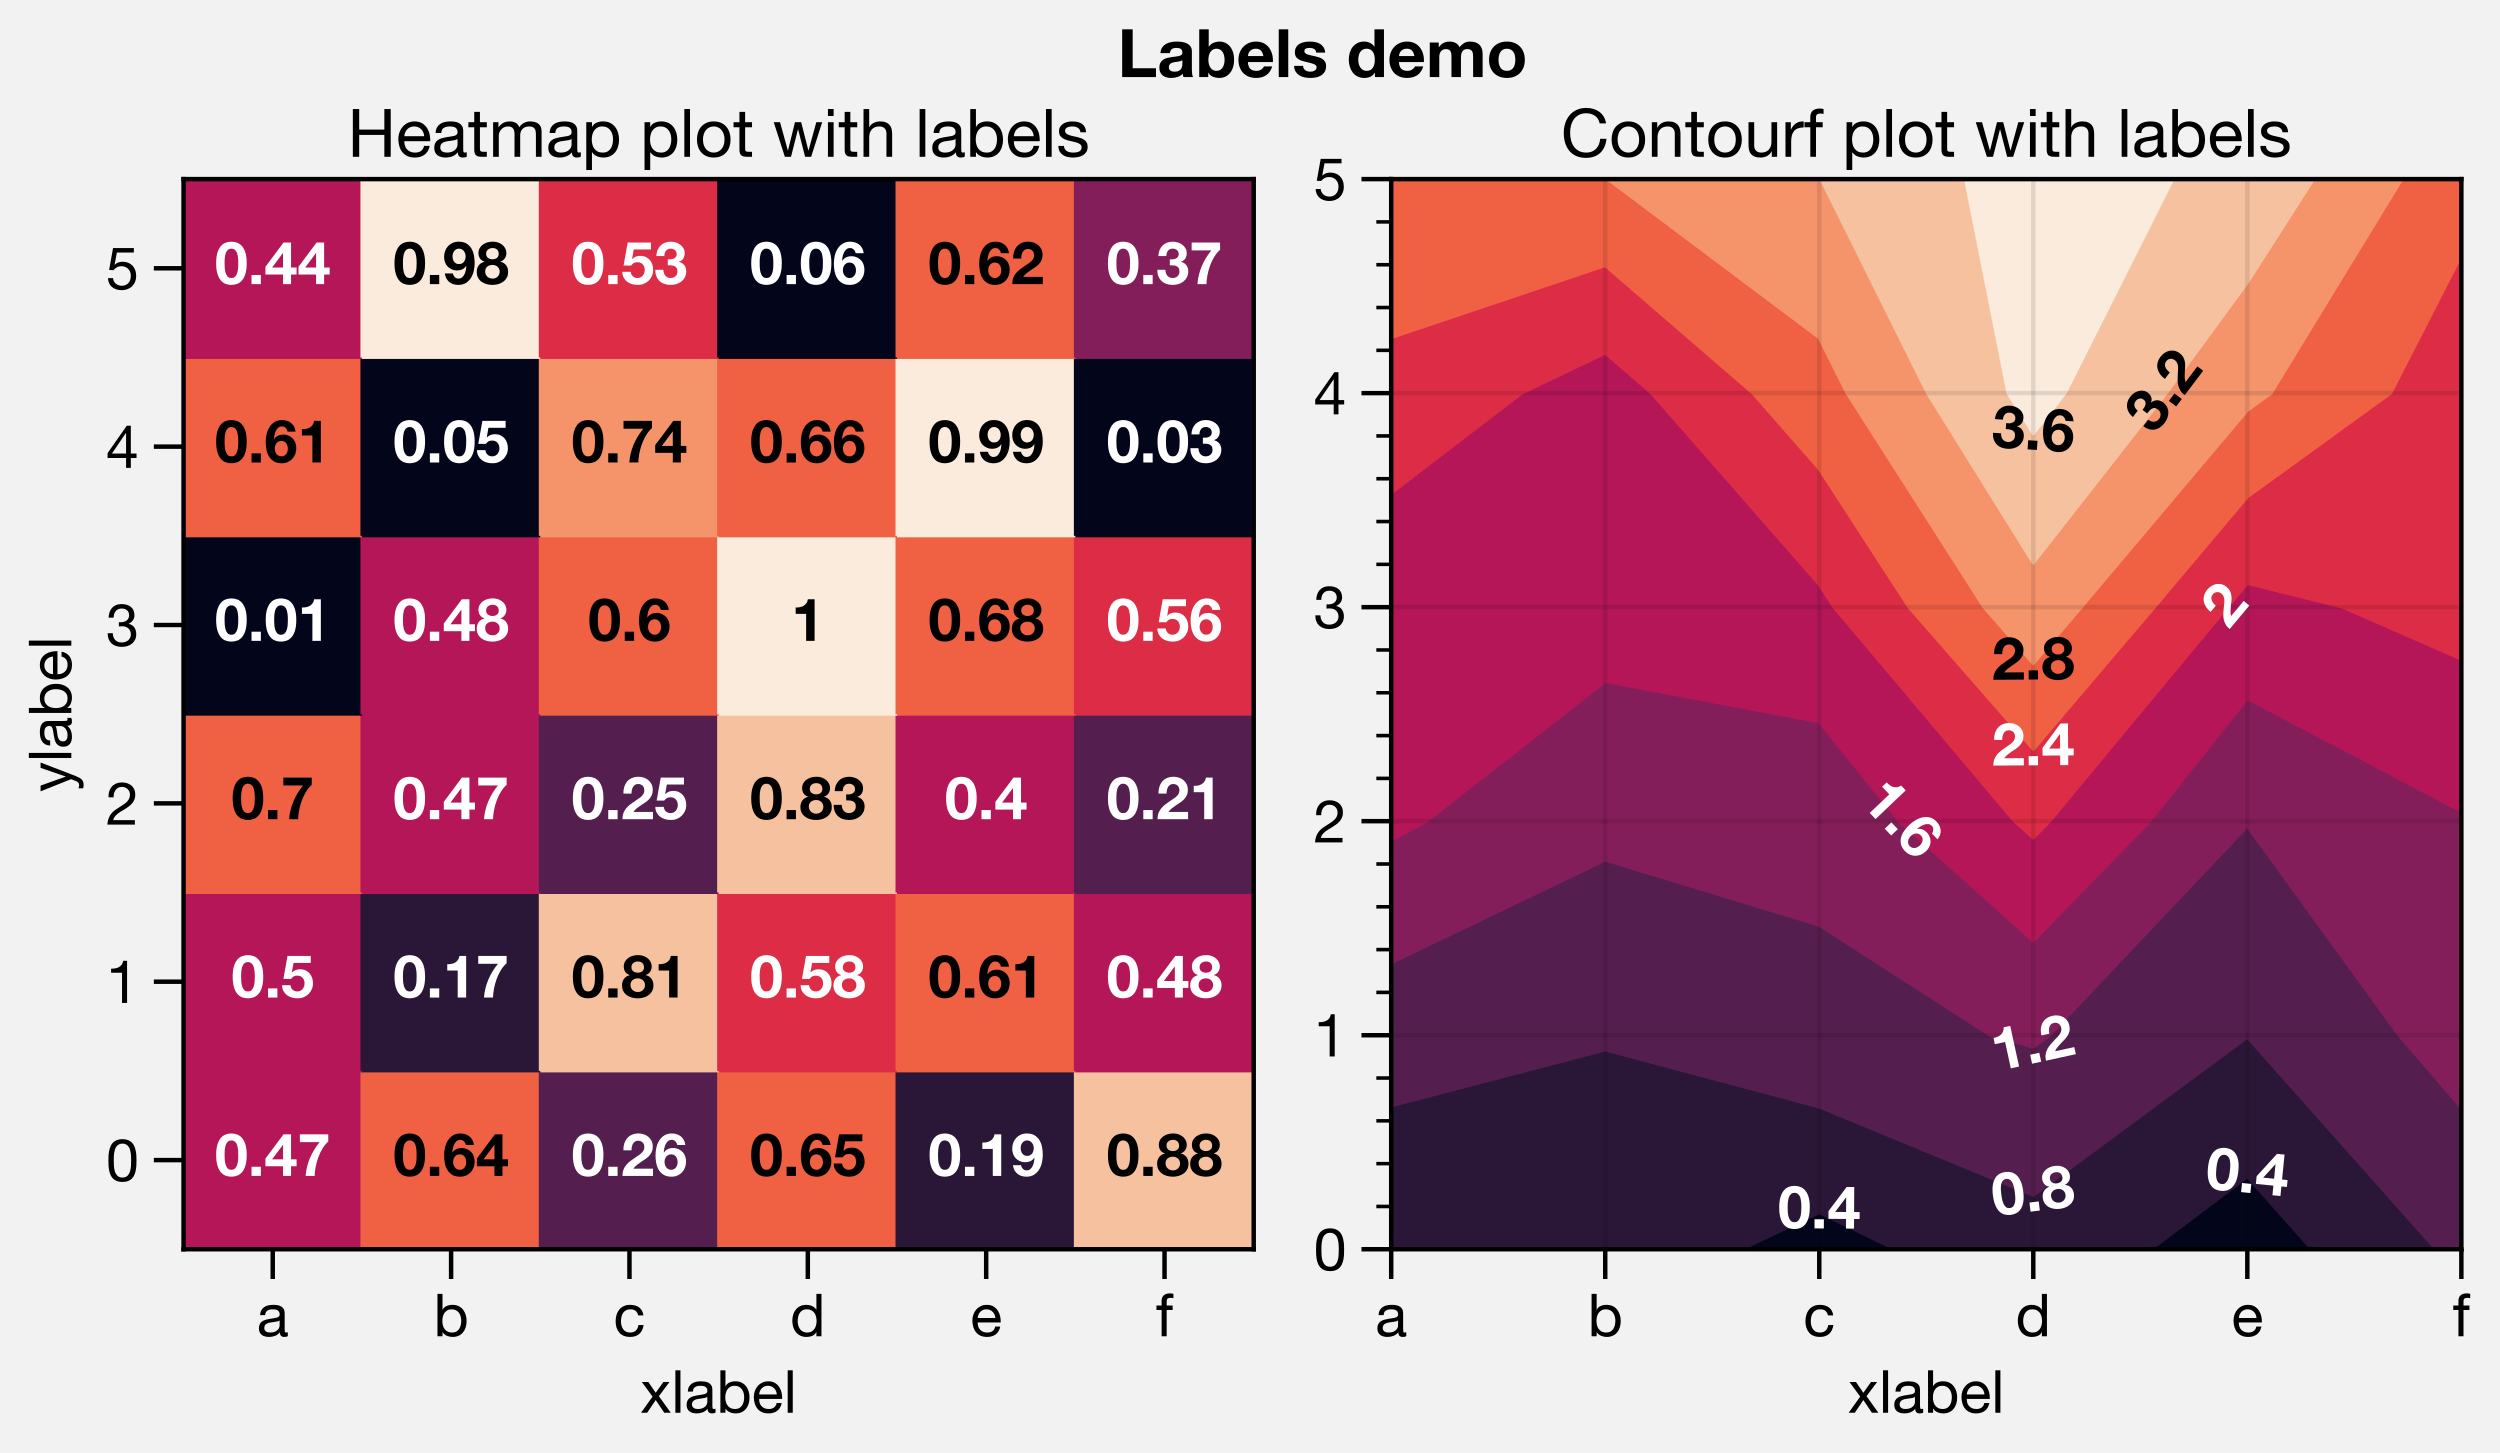 <?xml version="1.0" encoding="utf-8" standalone="no"?>
<!DOCTYPE svg PUBLIC "-//W3C//DTD SVG 1.1//EN"
  "http://www.w3.org/Graphics/SVG/1.1/DTD/svg11.dtd">
<!-- Created with matplotlib (https://matplotlib.org/) -->
<svg height="195.5pt" version="1.1" viewBox="0 0 336.4 195.5" width="336.4pt" xmlns="http://www.w3.org/2000/svg" xmlns:xlink="http://www.w3.org/1999/xlink">
 <defs>
  <style type="text/css">
*{stroke-linecap:butt;stroke-linejoin:round;}
  </style>
 </defs>
 <g id="figure_1">
  <g id="patch_1">
   <path d="M 0 195.5 
L 336.4 195.5 
L 336.4 0 
L 0 0 
z
" style="fill:#f2f2f2;"/>
  </g>
  <g id="axes_1">
   <g id="patch_2">
    <path d="M 24.7 168.1 
L 168.7 168.1 
L 168.7 24.1 
L 24.7 24.1 
z
" style="fill:#ffffff;"/>
   </g>
   <g id="QuadMesh_1">
    <path clip-path="url(#p4e512942bd)" d="M 24.7 168.1 
L 48.7 168.1 
L 48.7 144.1 
L 24.7 144.1 
L 24.7 168.1 
" style="fill:#b41658;stroke:#b41658;stroke-width:0.4;"/>
    <path clip-path="url(#p4e512942bd)" d="M 48.7 168.1 
L 72.7 168.1 
L 72.7 144.1 
L 48.7 144.1 
L 48.7 168.1 
" style="fill:#f06043;stroke:#f06043;stroke-width:0.4;"/>
    <path clip-path="url(#p4e512942bd)" d="M 72.7 168.1 
L 96.7 168.1 
L 96.7 144.1 
L 72.7 144.1 
L 72.7 168.1 
" style="fill:#541e4e;stroke:#541e4e;stroke-width:0.4;"/>
    <path clip-path="url(#p4e512942bd)" d="M 96.7 168.1 
L 120.7 168.1 
L 120.7 144.1 
L 96.7 144.1 
L 96.7 168.1 
" style="fill:#f06043;stroke:#f06043;stroke-width:0.4;"/>
    <path clip-path="url(#p4e512942bd)" d="M 120.7 168.1 
L 144.7 168.1 
L 144.7 144.1 
L 120.7 144.1 
L 120.7 168.1 
" style="fill:#2a1636;stroke:#2a1636;stroke-width:0.4;"/>
    <path clip-path="url(#p4e512942bd)" d="M 144.7 168.1 
L 168.7 168.1 
L 168.7 144.1 
L 144.7 144.1 
L 144.7 168.1 
" style="fill:#f6c19f;stroke:#f6c19f;stroke-width:0.4;"/>
    <path clip-path="url(#p4e512942bd)" d="M 24.7 144.1 
L 48.7 144.1 
L 48.7 120.1 
L 24.7 120.1 
L 24.7 144.1 
" style="fill:#b41658;stroke:#b41658;stroke-width:0.4;"/>
    <path clip-path="url(#p4e512942bd)" d="M 48.7 144.1 
L 72.7 144.1 
L 72.7 120.1 
L 48.7 120.1 
L 48.7 144.1 
" style="fill:#2a1636;stroke:#2a1636;stroke-width:0.4;"/>
    <path clip-path="url(#p4e512942bd)" d="M 72.7 144.1 
L 96.7 144.1 
L 96.7 120.1 
L 72.7 120.1 
L 72.7 144.1 
" style="fill:#f6c19f;stroke:#f6c19f;stroke-width:0.4;"/>
    <path clip-path="url(#p4e512942bd)" d="M 96.7 144.1 
L 120.7 144.1 
L 120.7 120.1 
L 96.7 120.1 
L 96.7 144.1 
" style="fill:#dd2c45;stroke:#dd2c45;stroke-width:0.4;"/>
    <path clip-path="url(#p4e512942bd)" d="M 120.7 144.1 
L 144.7 144.1 
L 144.7 120.1 
L 120.7 120.1 
L 120.7 144.1 
" style="fill:#f06043;stroke:#f06043;stroke-width:0.4;"/>
    <path clip-path="url(#p4e512942bd)" d="M 144.7 144.1 
L 168.7 144.1 
L 168.7 120.1 
L 144.7 120.1 
L 144.7 144.1 
" style="fill:#b41658;stroke:#b41658;stroke-width:0.4;"/>
    <path clip-path="url(#p4e512942bd)" d="M 24.7 120.1 
L 48.7 120.1 
L 48.7 96.1 
L 24.7 96.1 
L 24.7 120.1 
" style="fill:#f06043;stroke:#f06043;stroke-width:0.4;"/>
    <path clip-path="url(#p4e512942bd)" d="M 48.7 120.1 
L 72.7 120.1 
L 72.7 96.1 
L 48.7 96.1 
L 48.7 120.1 
" style="fill:#b41658;stroke:#b41658;stroke-width:0.4;"/>
    <path clip-path="url(#p4e512942bd)" d="M 72.7 120.1 
L 96.7 120.1 
L 96.7 96.1 
L 72.7 96.1 
L 72.7 120.1 
" style="fill:#541e4e;stroke:#541e4e;stroke-width:0.4;"/>
    <path clip-path="url(#p4e512942bd)" d="M 96.7 120.1 
L 120.7 120.1 
L 120.7 96.1 
L 96.7 96.1 
L 96.7 120.1 
" style="fill:#f6c19f;stroke:#f6c19f;stroke-width:0.4;"/>
    <path clip-path="url(#p4e512942bd)" d="M 120.7 120.1 
L 144.7 120.1 
L 144.7 96.1 
L 120.7 96.1 
L 120.7 120.1 
" style="fill:#b41658;stroke:#b41658;stroke-width:0.4;"/>
    <path clip-path="url(#p4e512942bd)" d="M 144.7 120.1 
L 168.7 120.1 
L 168.7 96.1 
L 144.7 96.1 
L 144.7 120.1 
" style="fill:#541e4e;stroke:#541e4e;stroke-width:0.4;"/>
    <path clip-path="url(#p4e512942bd)" d="M 24.7 96.1 
L 48.7 96.1 
L 48.7 72.1 
L 24.7 72.1 
L 24.7 96.1 
" style="fill:#03051a;stroke:#03051a;stroke-width:0.4;"/>
    <path clip-path="url(#p4e512942bd)" d="M 48.7 96.1 
L 72.7 96.1 
L 72.7 72.1 
L 48.7 72.1 
L 48.7 96.1 
" style="fill:#b41658;stroke:#b41658;stroke-width:0.4;"/>
    <path clip-path="url(#p4e512942bd)" d="M 72.7 96.1 
L 96.7 96.1 
L 96.7 72.1 
L 72.7 72.1 
L 72.7 96.1 
" style="fill:#f06043;stroke:#f06043;stroke-width:0.4;"/>
    <path clip-path="url(#p4e512942bd)" d="M 96.7 96.1 
L 120.7 96.1 
L 120.7 72.1 
L 96.7 72.1 
L 96.7 96.1 
" style="fill:#faebdd;stroke:#faebdd;stroke-width:0.4;"/>
    <path clip-path="url(#p4e512942bd)" d="M 120.7 96.1 
L 144.7 96.1 
L 144.7 72.1 
L 120.7 72.1 
L 120.7 96.1 
" style="fill:#f06043;stroke:#f06043;stroke-width:0.4;"/>
    <path clip-path="url(#p4e512942bd)" d="M 144.7 96.1 
L 168.7 96.1 
L 168.7 72.1 
L 144.7 72.1 
L 144.7 96.1 
" style="fill:#dd2c45;stroke:#dd2c45;stroke-width:0.4;"/>
    <path clip-path="url(#p4e512942bd)" d="M 24.7 72.1 
L 48.7 72.1 
L 48.7 48.1 
L 24.7 48.1 
L 24.7 72.1 
" style="fill:#f06043;stroke:#f06043;stroke-width:0.4;"/>
    <path clip-path="url(#p4e512942bd)" d="M 48.7 72.1 
L 72.7 72.1 
L 72.7 48.1 
L 48.7 48.1 
L 48.7 72.1 
" style="fill:#03051a;stroke:#03051a;stroke-width:0.4;"/>
    <path clip-path="url(#p4e512942bd)" d="M 72.7 72.1 
L 96.7 72.1 
L 96.7 48.1 
L 72.7 48.1 
L 72.7 72.1 
" style="fill:#f5946b;stroke:#f5946b;stroke-width:0.4;"/>
    <path clip-path="url(#p4e512942bd)" d="M 96.7 72.1 
L 120.7 72.1 
L 120.7 48.1 
L 96.7 48.1 
L 96.7 72.1 
" style="fill:#f06043;stroke:#f06043;stroke-width:0.4;"/>
    <path clip-path="url(#p4e512942bd)" d="M 120.7 72.1 
L 144.7 72.1 
L 144.7 48.1 
L 120.7 48.1 
L 120.7 72.1 
" style="fill:#faebdd;stroke:#faebdd;stroke-width:0.4;"/>
    <path clip-path="url(#p4e512942bd)" d="M 144.7 72.1 
L 168.7 72.1 
L 168.7 48.1 
L 144.7 48.1 
L 144.7 72.1 
" style="fill:#03051a;stroke:#03051a;stroke-width:0.4;"/>
    <path clip-path="url(#p4e512942bd)" d="M 24.7 48.1 
L 48.7 48.1 
L 48.7 24.1 
L 24.7 24.1 
L 24.7 48.1 
" style="fill:#b41658;stroke:#b41658;stroke-width:0.4;"/>
    <path clip-path="url(#p4e512942bd)" d="M 48.7 48.1 
L 72.7 48.1 
L 72.7 24.1 
L 48.7 24.1 
L 48.7 48.1 
" style="fill:#faebdd;stroke:#faebdd;stroke-width:0.4;"/>
    <path clip-path="url(#p4e512942bd)" d="M 72.7 48.1 
L 96.7 48.1 
L 96.7 24.1 
L 72.7 24.1 
L 72.7 48.1 
" style="fill:#dd2c45;stroke:#dd2c45;stroke-width:0.4;"/>
    <path clip-path="url(#p4e512942bd)" d="M 96.7 48.1 
L 120.7 48.1 
L 120.7 24.1 
L 96.7 24.1 
L 96.7 48.1 
" style="fill:#03051a;stroke:#03051a;stroke-width:0.4;"/>
    <path clip-path="url(#p4e512942bd)" d="M 120.7 48.1 
L 144.7 48.1 
L 144.7 24.1 
L 120.7 24.1 
L 120.7 48.1 
" style="fill:#f06043;stroke:#f06043;stroke-width:0.4;"/>
    <path clip-path="url(#p4e512942bd)" d="M 144.7 48.1 
L 168.7 48.1 
L 168.7 24.1 
L 144.7 24.1 
L 144.7 48.1 
" style="fill:#841e5a;stroke:#841e5a;stroke-width:0.4;"/>
   </g>
   <g id="matplotlib.axis_1">
    <g id="xtick_1">
     <g id="line2d_1">
      <defs>
       <path d="M 0 0 
L 0 4 
" id="m53629326a0" style="stroke:#000000;stroke-width:0.6;"/>
      </defs>
      <g>
       <use style="stroke:#000000;stroke-width:0.6;" x="36.7" xlink:href="#m53629326a0" y="168.1"/>
      </g>
     </g>
     <g id="text_1">
      <!-- a -->
      <defs>
       <path d="M 52.203 0.203 
Q 50 -1.094 46.094 -1.094 
Q 42.797 -1.094 40.844 0.75 
Q 38.906 2.594 38.906 6.797 
Q 35.406 2.594 30.75 0.75 
Q 26.094 -1.094 20.703 -1.094 
Q 17.203 -1.094 14.047 -0.297 
Q 10.906 0.5 8.594 2.203 
Q 6.297 3.906 4.938 6.656 
Q 3.594 9.406 3.594 13.297 
Q 3.594 17.703 5.094 20.5 
Q 6.594 23.297 9.047 25.047 
Q 11.5 26.797 14.641 27.688 
Q 17.797 28.594 21.094 29.203 
Q 24.594 29.906 27.75 30.25 
Q 30.906 30.594 33.297 31.25 
Q 35.703 31.906 37.094 33.156 
Q 38.5 34.406 38.5 36.797 
Q 38.5 39.594 37.453 41.297 
Q 36.406 43 34.75 43.891 
Q 33.094 44.797 31.047 45.094 
Q 29 45.406 27 45.406 
Q 21.594 45.406 18 43.344 
Q 14.406 41.297 14.094 35.594 
L 5.594 35.594 
Q 5.797 40.406 7.594 43.703 
Q 9.406 47 12.406 49.047 
Q 15.406 51.094 19.25 52 
Q 23.094 52.906 27.5 52.906 
Q 31 52.906 34.453 52.406 
Q 37.906 51.906 40.703 50.344 
Q 43.5 48.797 45.203 46 
Q 46.906 43.203 46.906 38.703 
L 46.906 12.094 
Q 46.906 9.094 47.25 7.688 
Q 47.594 6.297 49.594 6.297 
Q 50.703 6.297 52.203 6.797 
z
M 38.406 26.703 
Q 36.797 25.5 34.188 24.953 
Q 31.594 24.406 28.75 24.047 
Q 25.906 23.703 23 23.25 
Q 20.094 22.797 17.797 21.797 
Q 15.5 20.797 14.047 18.938 
Q 12.594 17.094 12.594 13.906 
Q 12.594 11.797 13.438 10.344 
Q 14.297 8.906 15.641 8 
Q 17 7.094 18.797 6.688 
Q 20.594 6.297 22.594 6.297 
Q 26.797 6.297 29.797 7.438 
Q 32.797 8.594 34.688 10.344 
Q 36.594 12.094 37.5 14.141 
Q 38.406 16.203 38.406 18 
z
" id="HelveticaNeue-97"/>
      </defs>
      <g transform="translate(34.552 179.812)scale(0.08 -0.08)">
       <use xlink:href="#HelveticaNeue-97"/>
      </g>
     </g>
    </g>
    <g id="xtick_2">
     <g id="line2d_2">
      <g>
       <use style="stroke:#000000;stroke-width:0.6;" x="60.7" xlink:href="#m53629326a0" y="168.1"/>
      </g>
     </g>
     <g id="text_2">
      <!-- b -->
      <defs>
       <path d="M 6.703 71.406 
L 6.703 0 
L 15.203 0 
L 15.203 6.906 
L 15.406 6.906 
Q 16.797 4.594 18.844 3.047 
Q 20.906 1.5 23.203 0.594 
Q 25.5 -0.297 27.844 -0.688 
Q 30.203 -1.094 32.094 -1.094 
Q 38 -1.094 42.453 1 
Q 46.906 3.094 49.844 6.75 
Q 52.797 10.406 54.25 15.297 
Q 55.703 20.203 55.703 25.703 
Q 55.703 31.203 54.203 36.094 
Q 52.703 41 49.75 44.75 
Q 46.797 48.5 42.344 50.703 
Q 37.906 52.906 31.906 52.906 
Q 26.5 52.906 22 50.953 
Q 17.5 49 15.406 44.703 
L 15.203 44.703 
L 15.203 71.406 
z
M 46.703 26.297 
Q 46.703 22.5 45.891 18.891 
Q 45.094 15.297 43.297 12.5 
Q 41.5 9.703 38.547 8 
Q 35.594 6.297 31.203 6.297 
Q 26.797 6.297 23.688 7.938 
Q 20.594 9.594 18.641 12.297 
Q 16.703 15 15.797 18.547 
Q 14.906 22.094 14.906 25.906 
Q 14.906 29.5 15.75 33 
Q 16.594 36.5 18.5 39.25 
Q 20.406 42 23.406 43.703 
Q 26.406 45.406 30.703 45.406 
Q 34.797 45.406 37.844 43.797 
Q 40.906 42.203 42.844 39.5 
Q 44.797 36.797 45.75 33.344 
Q 46.703 29.906 46.703 26.297 
z
" id="HelveticaNeue-98"/>
      </defs>
      <g transform="translate(58.328 179.812)scale(0.08 -0.08)">
       <use xlink:href="#HelveticaNeue-98"/>
      </g>
     </g>
    </g>
    <g id="xtick_3">
     <g id="line2d_3">
      <g>
       <use style="stroke:#000000;stroke-width:0.6;" x="84.7" xlink:href="#m53629326a0" y="168.1"/>
      </g>
     </g>
     <g id="text_3">
      <!-- c -->
      <defs>
       <path d="M 41.5 35.094 
L 50.297 35.094 
Q 49.797 39.703 47.891 43.047 
Q 46 46.406 43.047 48.594 
Q 40.094 50.797 36.25 51.844 
Q 32.406 52.906 28 52.906 
Q 21.906 52.906 17.297 50.75 
Q 12.703 48.594 9.641 44.844 
Q 6.594 41.094 5.094 36.047 
Q 3.594 31 3.594 25.203 
Q 3.594 19.406 5.141 14.547 
Q 6.703 9.703 9.75 6.203 
Q 12.797 2.703 17.344 0.797 
Q 21.906 -1.094 27.797 -1.094 
Q 37.703 -1.094 43.453 4.094 
Q 49.203 9.297 50.594 18.906 
L 41.906 18.906 
Q 41.094 12.906 37.547 9.594 
Q 34 6.297 27.703 6.297 
Q 23.703 6.297 20.797 7.891 
Q 17.906 9.5 16.094 12.141 
Q 14.297 14.797 13.438 18.188 
Q 12.594 21.594 12.594 25.203 
Q 12.594 29.094 13.391 32.75 
Q 14.203 36.406 16.047 39.203 
Q 17.906 42 21 43.703 
Q 24.094 45.406 28.703 45.406 
Q 34.094 45.406 37.297 42.703 
Q 40.5 40 41.5 35.094 
z
" id="HelveticaNeue-99"/>
      </defs>
      <g transform="translate(82.552 179.812)scale(0.08 -0.08)">
       <use xlink:href="#HelveticaNeue-99"/>
      </g>
     </g>
    </g>
    <g id="xtick_4">
     <g id="line2d_4">
      <g>
       <use style="stroke:#000000;stroke-width:0.6;" x="108.7" xlink:href="#m53629326a0" y="168.1"/>
      </g>
     </g>
     <g id="text_4">
      <!-- d -->
      <defs>
       <path d="M 12.594 25.406 
Q 12.594 29.203 13.391 32.797 
Q 14.203 36.406 16 39.203 
Q 17.797 42 20.797 43.703 
Q 23.797 45.406 28.094 45.406 
Q 32.5 45.406 35.594 43.75 
Q 38.703 42.094 40.641 39.391 
Q 42.594 36.703 43.5 33.141 
Q 44.406 29.594 44.406 25.797 
Q 44.406 22.203 43.547 18.703 
Q 42.703 15.203 40.797 12.453 
Q 38.906 9.703 35.906 8 
Q 32.906 6.297 28.594 6.297 
Q 24.5 6.297 21.453 7.891 
Q 18.406 9.5 16.453 12.203 
Q 14.5 14.906 13.547 18.344 
Q 12.594 21.797 12.594 25.406 
z
M 52.594 0 
L 52.594 71.406 
L 44.094 71.406 
L 44.094 44.797 
L 43.906 44.797 
Q 42.5 47.094 40.453 48.641 
Q 38.406 50.203 36.094 51.141 
Q 33.797 52.094 31.5 52.5 
Q 29.203 52.906 27.203 52.906 
Q 21.297 52.906 16.844 50.75 
Q 12.406 48.594 9.453 44.938 
Q 6.5 41.297 5.047 36.391 
Q 3.594 31.5 3.594 26 
Q 3.594 20.5 5.094 15.594 
Q 6.594 10.703 9.547 7 
Q 12.5 3.297 16.953 1.094 
Q 21.406 -1.094 27.406 -1.094 
Q 32.797 -1.094 37.297 0.797 
Q 41.797 2.703 43.906 7 
L 44.094 7 
L 44.094 0 
z
" id="HelveticaNeue-100"/>
      </defs>
      <g transform="translate(106.328 179.812)scale(0.08 -0.08)">
       <use xlink:href="#HelveticaNeue-100"/>
      </g>
     </g>
    </g>
    <g id="xtick_5">
     <g id="line2d_5">
      <g>
       <use style="stroke:#000000;stroke-width:0.6;" x="132.7" xlink:href="#m53629326a0" y="168.1"/>
      </g>
     </g>
     <g id="text_5">
      <!-- e -->
      <defs>
       <path d="M 42.297 30.797 
L 12.594 30.797 
Q 12.797 33.797 13.891 36.438 
Q 15 39.094 16.891 41.094 
Q 18.797 43.094 21.438 44.25 
Q 24.094 45.406 27.406 45.406 
Q 30.594 45.406 33.25 44.25 
Q 35.906 43.094 37.844 41.141 
Q 39.797 39.203 40.938 36.5 
Q 42.094 33.797 42.297 30.797 
z
M 50.5 16.406 
L 42.094 16.406 
Q 41 11.297 37.547 8.797 
Q 34.094 6.297 28.703 6.297 
Q 24.5 6.297 21.391 7.688 
Q 18.297 9.094 16.297 11.438 
Q 14.297 13.797 13.391 16.844 
Q 12.5 19.906 12.594 23.297 
L 51.297 23.297 
Q 51.5 28 50.453 33.203 
Q 49.406 38.406 46.656 42.797 
Q 43.906 47.203 39.344 50.047 
Q 34.797 52.906 27.906 52.906 
Q 22.594 52.906 18.141 50.906 
Q 13.703 48.906 10.453 45.297 
Q 7.203 41.703 5.391 36.797 
Q 3.594 31.906 3.594 26 
Q 3.797 20.094 5.344 15.094 
Q 6.906 10.094 10 6.5 
Q 13.094 2.906 17.641 0.906 
Q 22.203 -1.094 28.406 -1.094 
Q 37.203 -1.094 43 3.297 
Q 48.797 7.703 50.5 16.406 
z
" id="HelveticaNeue-101"/>
      </defs>
      <g transform="translate(130.552 179.812)scale(0.08 -0.08)">
       <use xlink:href="#HelveticaNeue-101"/>
      </g>
     </g>
    </g>
    <g id="xtick_6">
     <g id="line2d_6">
      <g>
       <use style="stroke:#000000;stroke-width:0.6;" x="156.7" xlink:href="#m53629326a0" y="168.1"/>
      </g>
     </g>
     <g id="text_6">
      <!-- f -->
      <defs>
       <path d="M 9.906 44.203 
L 9.906 0 
L 18.406 0 
L 18.406 44.203 
L 28.406 44.203 
L 28.406 51.703 
L 18.406 51.703 
L 18.406 58.906 
Q 18.406 62.297 20.094 63.5 
Q 21.797 64.703 24.906 64.703 
Q 26 64.703 27.297 64.547 
Q 28.594 64.406 29.703 64 
L 29.703 71.406 
Q 28.5 71.797 26.953 72 
Q 25.406 72.203 24.203 72.203 
Q 17.203 72.203 13.547 68.953 
Q 9.906 65.703 9.906 59.406 
L 9.906 51.703 
L 1.203 51.703 
L 1.203 44.203 
z
" id="HelveticaNeue-102"/>
      </defs>
      <g transform="translate(155.516 179.812)scale(0.08 -0.08)">
       <use xlink:href="#HelveticaNeue-102"/>
      </g>
     </g>
    </g>
    <g id="text_7">
     <!-- xlabel -->
     <defs>
      <path d="M 20.297 27.203 
L 0.906 0 
L 11.203 0 
L 25.594 21.406 
L 40 0 
L 50.906 0 
L 30.906 27.906 
L 48.703 51.703 
L 38.5 51.703 
L 25.594 33.594 
L 13.203 51.703 
L 2.297 51.703 
z
" id="HelveticaNeue-120"/>
      <path d="M 6.906 71.406 
L 6.906 0 
L 15.406 0 
L 15.406 71.406 
z
" id="HelveticaNeue-108"/>
     </defs>
     <g transform="translate(86.184 190.101)scale(0.08 -0.08)">
      <use xlink:href="#HelveticaNeue-120"/>
      <use x="51.8" xlink:href="#HelveticaNeue-108"/>
      <use x="74" xlink:href="#HelveticaNeue-97"/>
      <use x="127.7" xlink:href="#HelveticaNeue-98"/>
      <use x="187" xlink:href="#HelveticaNeue-101"/>
      <use x="240.7" xlink:href="#HelveticaNeue-108"/>
     </g>
    </g>
   </g>
   <g id="matplotlib.axis_2">
    <g id="ytick_1">
     <g id="line2d_7">
      <defs>
       <path d="M 0 0 
L -4 0 
" id="mc48f239bb2" style="stroke:#000000;stroke-width:0.6;"/>
      </defs>
      <g>
       <use style="stroke:#000000;stroke-width:0.6;" x="24.7" xlink:href="#mc48f239bb2" y="156.1"/>
      </g>
     </g>
     <g id="text_8">
      <!-- 0 -->
      <defs>
       <path d="M 13.203 34.906 
Q 13.203 37.5 13.25 40.641 
Q 13.297 43.797 13.75 46.938 
Q 14.203 50.094 15.047 53.094 
Q 15.906 56.094 17.547 58.344 
Q 19.203 60.594 21.703 62 
Q 24.203 63.406 27.797 63.406 
Q 31.406 63.406 33.906 62 
Q 36.406 60.594 38.047 58.344 
Q 39.703 56.094 40.547 53.094 
Q 41.406 50.094 41.844 46.938 
Q 42.297 43.797 42.344 40.641 
Q 42.406 37.5 42.406 34.906 
Q 42.406 30.906 42.156 25.953 
Q 41.906 21 40.547 16.641 
Q 39.203 12.297 36.203 9.297 
Q 33.203 6.297 27.797 6.297 
Q 22.406 6.297 19.406 9.297 
Q 16.406 12.297 15.047 16.641 
Q 13.703 21 13.453 25.953 
Q 13.203 30.906 13.203 34.906 
z
M 4.203 34.797 
Q 4.203 30.906 4.391 26.703 
Q 4.594 22.5 5.391 18.5 
Q 6.203 14.5 7.703 10.953 
Q 9.203 7.406 11.797 4.703 
Q 14.406 2 18.344 0.453 
Q 22.297 -1.094 27.797 -1.094 
Q 33.406 -1.094 37.297 0.453 
Q 41.203 2 43.797 4.703 
Q 46.406 7.406 47.906 10.953 
Q 49.406 14.5 50.203 18.5 
Q 51 22.5 51.203 26.703 
Q 51.406 30.906 51.406 34.797 
Q 51.406 38.703 51.203 42.891 
Q 51 47.094 50.203 51.094 
Q 49.406 55.094 47.906 58.688 
Q 46.406 62.297 43.797 65 
Q 41.203 67.703 37.25 69.297 
Q 33.297 70.906 27.797 70.906 
Q 22.297 70.906 18.344 69.297 
Q 14.406 67.703 11.797 65 
Q 9.203 62.297 7.703 58.688 
Q 6.203 55.094 5.391 51.094 
Q 4.594 47.094 4.391 42.891 
Q 4.203 38.703 4.203 34.797 
z
" id="HelveticaNeue-48"/>
      </defs>
      <g transform="translate(14.252 158.956)scale(0.08 -0.08)">
       <use xlink:href="#HelveticaNeue-48"/>
      </g>
     </g>
    </g>
    <g id="ytick_2">
     <g id="line2d_8">
      <g>
       <use style="stroke:#000000;stroke-width:0.6;" x="24.7" xlink:href="#mc48f239bb2" y="132.1"/>
      </g>
     </g>
     <g id="text_9">
      <!-- 1 -->
      <defs>
       <path d="M 35.594 0 
L 35.594 70.906 
L 29.094 70.906 
Q 28.406 66.906 26.5 64.297 
Q 24.594 61.703 21.844 60.203 
Q 19.094 58.703 15.688 58.141 
Q 12.297 57.594 8.703 57.594 
L 8.703 50.797 
L 27.094 50.797 
L 27.094 0 
z
" id="HelveticaNeue-49"/>
      </defs>
      <g transform="translate(14.252 134.956)scale(0.08 -0.08)">
       <use xlink:href="#HelveticaNeue-49"/>
      </g>
     </g>
    </g>
    <g id="ytick_3">
     <g id="line2d_9">
      <g>
       <use style="stroke:#000000;stroke-width:0.6;" x="24.7" xlink:href="#mc48f239bb2" y="108.1"/>
      </g>
     </g>
     <g id="text_10">
      <!-- 2 -->
      <defs>
       <path d="M 4.406 45.797 
L 12.906 45.797 
Q 12.797 49 13.547 52.141 
Q 14.297 55.297 16 57.797 
Q 17.703 60.297 20.344 61.844 
Q 23 63.406 26.703 63.406 
Q 29.5 63.406 32 62.5 
Q 34.5 61.594 36.344 59.891 
Q 38.203 58.203 39.297 55.844 
Q 40.406 53.5 40.406 50.594 
Q 40.406 46.906 39.25 44.094 
Q 38.094 41.297 35.844 38.891 
Q 33.594 36.5 30.188 34.141 
Q 26.797 31.797 22.297 29 
Q 18.594 26.797 15.188 24.297 
Q 11.797 21.797 9.094 18.5 
Q 6.406 15.203 4.656 10.75 
Q 2.906 6.297 2.406 0 
L 48.703 0 
L 48.703 7.5 
L 12.297 7.5 
Q 12.906 10.797 14.844 13.344 
Q 16.797 15.906 19.547 18.094 
Q 22.297 20.297 25.594 22.25 
Q 28.906 24.203 32.203 26.203 
Q 35.5 28.297 38.594 30.594 
Q 41.703 32.906 44.094 35.75 
Q 46.5 38.594 47.953 42.188 
Q 49.406 45.797 49.406 50.5 
Q 49.406 55.5 47.656 59.297 
Q 45.906 63.094 42.906 65.641 
Q 39.906 68.203 35.844 69.547 
Q 31.797 70.906 27.203 70.906 
Q 21.594 70.906 17.188 69 
Q 12.797 67.094 9.844 63.75 
Q 6.906 60.406 5.5 55.797 
Q 4.094 51.203 4.406 45.797 
z
" id="HelveticaNeue-50"/>
      </defs>
      <g transform="translate(14.252 110.956)scale(0.08 -0.08)">
       <use xlink:href="#HelveticaNeue-50"/>
      </g>
     </g>
    </g>
    <g id="ytick_4">
     <g id="line2d_10">
      <g>
       <use style="stroke:#000000;stroke-width:0.6;" x="24.7" xlink:href="#mc48f239bb2" y="84.1"/>
      </g>
     </g>
     <g id="text_11">
      <!-- 3 -->
      <defs>
       <path d="M 21.797 40.5 
L 21.797 33.297 
Q 24.203 33.594 26.906 33.594 
Q 30.094 33.594 32.844 32.75 
Q 35.594 31.906 37.594 30.156 
Q 39.594 28.406 40.797 25.844 
Q 42 23.297 42 20 
Q 42 16.797 40.75 14.25 
Q 39.5 11.703 37.391 9.953 
Q 35.297 8.203 32.5 7.25 
Q 29.703 6.297 26.594 6.297 
Q 19.297 6.297 15.5 10.641 
Q 11.703 15 11.5 21.906 
L 3 21.906 
Q 2.906 16.406 4.547 12.094 
Q 6.203 7.797 9.297 4.844 
Q 12.406 1.906 16.797 0.406 
Q 21.203 -1.094 26.594 -1.094 
Q 31.594 -1.094 36.047 0.25 
Q 40.5 1.594 43.797 4.297 
Q 47.094 7 49.047 11.047 
Q 51 15.094 51 20.406 
Q 51 26.797 47.844 31.5 
Q 44.703 36.203 38.203 37.594 
L 38.203 37.797 
Q 42.406 39.703 45.203 43.391 
Q 48 47.094 48 51.906 
Q 48 56.797 46.344 60.391 
Q 44.703 64 41.797 66.297 
Q 38.906 68.594 34.953 69.75 
Q 31 70.906 26.406 70.906 
Q 21.094 70.906 17.047 69.203 
Q 13 67.5 10.297 64.5 
Q 7.594 61.5 6.141 57.297 
Q 4.703 53.094 4.5 48 
L 13 48 
Q 13 51.094 13.797 53.891 
Q 14.594 56.703 16.25 58.797 
Q 17.906 60.906 20.453 62.156 
Q 23 63.406 26.406 63.406 
Q 31.797 63.406 35.391 60.547 
Q 39 57.703 39 52 
Q 39 49.203 37.891 47 
Q 36.797 44.797 34.938 43.344 
Q 33.094 41.906 30.641 41.156 
Q 28.203 40.406 25.5 40.406 
L 23.703 40.406 
Q 23.203 40.406 22.703 40.406 
Q 22.297 40.406 21.797 40.5 
z
" id="HelveticaNeue-51"/>
      </defs>
      <g transform="translate(14.252 86.956)scale(0.08 -0.08)">
       <use xlink:href="#HelveticaNeue-51"/>
      </g>
     </g>
    </g>
    <g id="ytick_5">
     <g id="line2d_11">
      <g>
       <use style="stroke:#000000;stroke-width:0.6;" x="24.7" xlink:href="#mc48f239bb2" y="60.1"/>
      </g>
     </g>
     <g id="text_12">
      <!-- 4 -->
      <defs>
       <path d="M 33.906 24.094 
L 10.094 24.094 
L 33.703 58.797 
L 33.906 58.797 
z
M 41.906 24.094 
L 41.906 70.906 
L 35.094 70.906 
L 2.797 24.797 
L 2.797 16.594 
L 33.906 16.594 
L 33.906 0 
L 41.906 0 
L 41.906 16.594 
L 51.5 16.594 
L 51.5 24.094 
z
" id="HelveticaNeue-52"/>
      </defs>
      <g transform="translate(14.252 62.956)scale(0.08 -0.08)">
       <use xlink:href="#HelveticaNeue-52"/>
      </g>
     </g>
    </g>
    <g id="ytick_6">
     <g id="line2d_12">
      <g>
       <use style="stroke:#000000;stroke-width:0.6;" x="24.7" xlink:href="#mc48f239bb2" y="36.1"/>
      </g>
     </g>
     <g id="text_13">
      <!-- 5 -->
      <defs>
       <path d="M 47 62.203 
L 47 69.703 
L 12 69.703 
L 5.406 32.906 
L 12.703 32.5 
Q 15.203 35.5 18.453 37.344 
Q 21.703 39.203 25.906 39.203 
Q 29.5 39.203 32.453 38 
Q 35.406 36.797 37.5 34.641 
Q 39.594 32.5 40.75 29.547 
Q 41.906 26.594 41.906 23.094 
Q 41.906 18.906 40.703 15.75 
Q 39.5 12.594 37.453 10.5 
Q 35.406 8.406 32.656 7.344 
Q 29.906 6.297 26.906 6.297 
Q 23.703 6.297 21.047 7.25 
Q 18.406 8.203 16.453 9.953 
Q 14.5 11.703 13.344 14.047 
Q 12.203 16.406 12 19.094 
L 3.5 19.094 
Q 3.594 14.297 5.391 10.5 
Q 7.203 6.703 10.297 4.141 
Q 13.406 1.594 17.453 0.25 
Q 21.5 -1.094 26.094 -1.094 
Q 32.297 -1.094 36.938 0.844 
Q 41.594 2.797 44.688 6.094 
Q 47.797 9.406 49.344 13.656 
Q 50.906 17.906 50.906 22.406 
Q 50.906 28.5 49.094 33.047 
Q 47.297 37.594 44.188 40.641 
Q 41.094 43.703 36.891 45.203 
Q 32.703 46.703 28 46.703 
Q 24.406 46.703 20.75 45.453 
Q 17.094 44.203 14.797 41.594 
L 14.594 41.797 
L 18.406 62.203 
z
" id="HelveticaNeue-53"/>
      </defs>
      <g transform="translate(14.252 38.956)scale(0.08 -0.08)">
       <use xlink:href="#HelveticaNeue-53"/>
      </g>
     </g>
    </g>
    <g id="text_14">
     <!-- ylabel -->
     <defs>
      <path d="M 26.703 -6.906 
Q 25.203 -10.703 23.75 -13.297 
Q 22.297 -15.906 20.547 -17.547 
Q 18.797 -19.203 16.641 -19.953 
Q 14.5 -20.703 11.703 -20.703 
Q 10.203 -20.703 8.703 -20.5 
Q 7.203 -20.297 5.797 -19.797 
L 5.797 -12 
Q 6.906 -12.5 8.344 -12.844 
Q 9.797 -13.203 10.797 -13.203 
Q 13.406 -13.203 15.156 -11.953 
Q 16.906 -10.703 17.797 -8.406 
L 21.297 0.297 
L 0.797 51.703 
L 10.406 51.703 
L 25.5 9.406 
L 25.703 9.406 
L 40.203 51.703 
L 49.203 51.703 
z
" id="HelveticaNeue-121"/>
     </defs>
     <g transform="translate(9.596 106.544)rotate(-90)scale(0.08 -0.08)">
      <use xlink:href="#HelveticaNeue-121"/>
      <use x="50" xlink:href="#HelveticaNeue-108"/>
      <use x="72.2" xlink:href="#HelveticaNeue-97"/>
      <use x="125.9" xlink:href="#HelveticaNeue-98"/>
      <use x="185.2" xlink:href="#HelveticaNeue-101"/>
      <use x="238.9" xlink:href="#HelveticaNeue-108"/>
     </g>
    </g>
   </g>
   <g id="patch_3">
    <path d="M 24.7 168.1 
L 24.7 24.1 
" style="fill:none;stroke:#000000;stroke-linecap:square;stroke-linejoin:miter;stroke-width:0.6;"/>
   </g>
   <g id="patch_4">
    <path d="M 168.7 168.1 
L 168.7 24.1 
" style="fill:none;stroke:#000000;stroke-linecap:square;stroke-linejoin:miter;stroke-width:0.6;"/>
   </g>
   <g id="patch_5">
    <path d="M 24.7 168.1 
L 168.7 168.1 
" style="fill:none;stroke:#000000;stroke-linecap:square;stroke-linejoin:miter;stroke-width:0.6;"/>
   </g>
   <g id="patch_6">
    <path d="M 24.7 24.1 
L 168.7 24.1 
" style="fill:none;stroke:#000000;stroke-linecap:square;stroke-linejoin:miter;stroke-width:0.6;"/>
   </g>
   <g id="text_15">
    <!-- 0.47 -->
    <defs>
     <path d="M 16.297 35.297 
Q 16.297 37.094 16.344 39.641 
Q 16.406 42.203 16.703 44.891 
Q 17 47.594 17.703 50.25 
Q 18.406 52.906 19.656 55 
Q 20.906 57.094 22.844 58.391 
Q 24.797 59.703 27.703 59.703 
Q 30.594 59.703 32.594 58.391 
Q 34.594 57.094 35.891 55 
Q 37.203 52.906 37.844 50.25 
Q 38.5 47.594 38.844 44.891 
Q 39.203 42.203 39.25 39.641 
Q 39.297 37.094 39.297 35.297 
Q 39.297 32.297 39.094 28.047 
Q 38.906 23.797 37.844 19.844 
Q 36.797 15.906 34.438 13.094 
Q 32.094 10.297 27.703 10.297 
Q 23.406 10.297 21.094 13.094 
Q 18.797 15.906 17.75 19.844 
Q 16.703 23.797 16.5 28.047 
Q 16.297 32.297 16.297 35.297 
z
M 2.094 35.297 
Q 2.094 24.797 4.141 17.75 
Q 6.203 10.703 9.703 6.5 
Q 13.203 2.297 17.844 0.5 
Q 22.5 -1.297 27.703 -1.297 
Q 33 -1.297 37.641 0.5 
Q 42.297 2.297 45.844 6.5 
Q 49.406 10.703 51.453 17.75 
Q 53.5 24.797 53.5 35.297 
Q 53.5 45.5 51.453 52.453 
Q 49.406 59.406 45.844 63.594 
Q 42.297 67.797 37.641 69.594 
Q 33 71.406 27.703 71.406 
Q 22.5 71.406 17.844 69.594 
Q 13.203 67.797 9.703 63.594 
Q 6.203 59.406 4.141 52.453 
Q 2.094 45.5 2.094 35.297 
z
" id="HelveticaNeue-Bold-48"/>
     <path d="M 6 15.406 
L 6 0 
L 21.703 0 
L 21.703 15.406 
z
" id="HelveticaNeue-Bold-46"/>
     <path d="M 31.203 52.203 
L 31.203 27.906 
L 12.797 27.906 
L 30.906 52.203 
z
M 31.203 16.203 
L 31.203 0 
L 44.703 0 
L 44.703 16.203 
L 54 16.203 
L 54 27.906 
L 44.703 27.906 
L 44.703 70 
L 32 70 
L 1.594 29.203 
L 1.594 16.203 
z
" id="HelveticaNeue-Bold-52"/>
     <path d="M 51.703 57.797 
L 51.703 70 
L 3.906 70 
L 3.906 56.797 
L 37.094 56.797 
Q 27.094 44.703 20.938 30.203 
Q 14.797 15.703 13.594 0 
L 28.797 0 
Q 28.906 7 30.453 15.094 
Q 32 23.203 34.844 31.094 
Q 37.703 39 41.953 46 
Q 46.203 53 51.703 57.797 
z
" id="HelveticaNeue-Bold-55"/>
    </defs>
    <g style="fill:#ffffff;" transform="translate(28.917 158.232)scale(0.08 -0.08)">
     <use xlink:href="#HelveticaNeue-Bold-48"/>
     <use x="55.6" xlink:href="#HelveticaNeue-Bold-46"/>
     <use x="83.4" xlink:href="#HelveticaNeue-Bold-52"/>
     <use x="139" xlink:href="#HelveticaNeue-Bold-55"/>
    </g>
   </g>
   <g id="text_16">
    <!-- 0.64 -->
    <defs>
     <path d="M 28.594 36.297 
Q 31.297 36.297 33.344 35.141 
Q 35.406 34 36.703 32.141 
Q 38 30.297 38.641 27.938 
Q 39.297 25.594 39.297 23.094 
Q 39.297 20.703 38.594 18.391 
Q 37.906 16.094 36.5 14.297 
Q 35.094 12.5 33.141 11.391 
Q 31.203 10.297 28.594 10.297 
Q 25.906 10.297 23.797 11.391 
Q 21.703 12.5 20.25 14.344 
Q 18.797 16.203 18.047 18.547 
Q 17.297 20.906 17.297 23.297 
Q 17.297 25.906 18 28.25 
Q 18.703 30.594 20.094 32.391 
Q 21.5 34.203 23.641 35.25 
Q 25.797 36.297 28.594 36.297 
z
M 38.797 52 
L 52.297 52 
Q 51.703 56.703 49.797 60.297 
Q 47.906 63.906 44.906 66.344 
Q 41.906 68.797 38 70.094 
Q 34.094 71.406 29.594 71.406 
Q 22.094 71.406 16.891 68.094 
Q 11.703 64.797 8.391 59.547 
Q 5.094 54.297 3.594 47.797 
Q 2.094 41.297 2.094 34.797 
Q 2.094 28.094 3.297 21.641 
Q 4.5 15.203 7.594 10.094 
Q 10.703 5 15.891 1.844 
Q 21.094 -1.297 29 -1.297 
Q 34.5 -1.297 39 0.641 
Q 43.5 2.594 46.75 6.047 
Q 50 9.5 51.75 14.141 
Q 53.5 18.797 53.5 24.203 
Q 53.5 28.406 52.203 32.5 
Q 50.906 36.594 48.094 39.797 
Q 45.094 43.094 40.797 45.047 
Q 36.5 47 32 47 
Q 26.906 47 23 45.203 
Q 19.094 43.406 16.203 39.203 
L 16 39.406 
Q 16.094 42.297 16.797 46 
Q 17.5 49.703 19 52.953 
Q 20.5 56.203 23.047 58.453 
Q 25.594 60.703 29.406 60.703 
Q 33.094 60.703 35.594 58.094 
Q 38.094 55.5 38.797 52 
z
" id="HelveticaNeue-Bold-54"/>
    </defs>
    <g transform="translate(52.917 158.232)scale(0.08 -0.08)">
     <use xlink:href="#HelveticaNeue-Bold-48"/>
     <use x="55.6" xlink:href="#HelveticaNeue-Bold-46"/>
     <use x="83.4" xlink:href="#HelveticaNeue-Bold-54"/>
     <use x="139" xlink:href="#HelveticaNeue-Bold-52"/>
    </g>
   </g>
   <g id="text_17">
    <!-- 0.26 -->
    <defs>
     <path d="M 3.703 43.094 
L 17.297 43.094 
Q 17.297 45.906 17.844 48.75 
Q 18.406 51.594 19.703 53.938 
Q 21 56.297 23.141 57.75 
Q 25.297 59.203 28.406 59.203 
Q 33 59.203 35.953 56.344 
Q 38.906 53.5 38.906 48.406 
Q 38.906 45.203 37.453 42.703 
Q 36 40.203 33.844 38.203 
Q 31.703 36.203 29.094 34.547 
Q 26.5 32.906 24.203 31.297 
Q 19.703 28.203 15.641 25.203 
Q 11.594 22.203 8.594 18.641 
Q 5.594 15.094 3.844 10.594 
Q 2.094 6.094 2.094 0 
L 53.5 0 
L 53.5 12.203 
L 20.406 12.203 
Q 23 15.797 26.391 18.5 
Q 29.797 21.203 33.391 23.547 
Q 37 25.906 40.547 28.297 
Q 44.094 30.703 46.891 33.641 
Q 49.703 36.594 51.391 40.391 
Q 53.094 44.203 53.094 49.5 
Q 53.094 54.594 51.141 58.688 
Q 49.203 62.797 45.891 65.594 
Q 42.594 68.406 38.25 69.906 
Q 33.906 71.406 29.094 71.406 
Q 22.797 71.406 17.938 69.25 
Q 13.094 67.094 9.891 63.25 
Q 6.703 59.406 5.094 54.25 
Q 3.5 49.094 3.703 43.094 
z
" id="HelveticaNeue-Bold-50"/>
    </defs>
    <g style="fill:#ffffff;" transform="translate(76.917 158.232)scale(0.08 -0.08)">
     <use xlink:href="#HelveticaNeue-Bold-48"/>
     <use x="55.6" xlink:href="#HelveticaNeue-Bold-46"/>
     <use x="83.4" xlink:href="#HelveticaNeue-Bold-50"/>
     <use x="139" xlink:href="#HelveticaNeue-Bold-54"/>
    </g>
   </g>
   <g id="text_18">
    <!-- 0.65 -->
    <defs>
     <path d="M 50 58.297 
L 50 70 
L 10.906 70 
L 4 31.297 
L 16.797 31.297 
Q 18.906 34.203 21.297 35.547 
Q 23.703 36.906 27.5 36.906 
Q 30.406 36.906 32.594 35.906 
Q 34.797 34.906 36.391 33.094 
Q 38 31.297 38.797 28.891 
Q 39.594 26.5 39.594 23.797 
Q 39.594 21.203 38.75 18.75 
Q 37.906 16.297 36.344 14.438 
Q 34.797 12.594 32.547 11.438 
Q 30.297 10.297 27.5 10.297 
Q 22.703 10.297 19.594 13.141 
Q 16.5 16 16 20.797 
L 1.797 20.797 
Q 1.906 15.297 4.047 11.141 
Q 6.203 7 9.797 4.203 
Q 13.406 1.406 18.047 0.047 
Q 22.703 -1.297 27.797 -1.297 
Q 33.094 -1.406 37.797 0.438 
Q 42.5 2.297 46.047 5.688 
Q 49.594 9.094 51.688 13.75 
Q 53.797 18.406 53.797 23.797 
Q 53.797 28.703 52.344 33.047 
Q 50.906 37.406 48.156 40.594 
Q 45.406 43.797 41.406 45.688 
Q 37.406 47.594 32.203 47.594 
Q 28 47.594 24.703 46.344 
Q 21.406 45.094 18.5 42.203 
L 18.297 42.406 
L 21.094 58.297 
z
" id="HelveticaNeue-Bold-53"/>
    </defs>
    <g transform="translate(100.917 158.232)scale(0.08 -0.08)">
     <use xlink:href="#HelveticaNeue-Bold-48"/>
     <use x="55.6" xlink:href="#HelveticaNeue-Bold-46"/>
     <use x="83.4" xlink:href="#HelveticaNeue-Bold-54"/>
     <use x="139" xlink:href="#HelveticaNeue-Bold-53"/>
    </g>
   </g>
   <g id="text_19">
    <!-- 0.19 -->
    <defs>
     <path d="M 39.203 0 
L 39.203 70 
L 27.906 70 
Q 27.297 66 25.391 63.297 
Q 23.5 60.594 20.75 58.938 
Q 18 57.297 14.547 56.641 
Q 11.094 56 7.406 56.094 
L 7.406 45.406 
L 25 45.406 
L 25 0 
z
" id="HelveticaNeue-Bold-49"/>
     <path d="M 27 33.703 
Q 24.297 33.703 22.25 34.844 
Q 20.203 36 18.891 37.844 
Q 17.594 39.703 16.938 42.047 
Q 16.297 44.406 16.297 46.906 
Q 16.297 49.297 17 51.594 
Q 17.703 53.906 19.094 55.703 
Q 20.5 57.5 22.5 58.594 
Q 24.5 59.703 27 59.703 
Q 29.703 59.703 31.797 58.594 
Q 33.906 57.5 35.344 55.641 
Q 36.797 53.797 37.547 51.438 
Q 38.297 49.094 38.297 46.703 
Q 38.297 44.094 37.594 41.75 
Q 36.906 39.406 35.5 37.594 
Q 34.094 35.797 32 34.75 
Q 29.906 33.703 27 33.703 
z
M 16.797 18 
L 3.297 18 
Q 3.906 13.406 5.797 9.797 
Q 7.703 6.203 10.703 3.703 
Q 13.703 1.203 17.594 -0.047 
Q 21.5 -1.297 26 -1.297 
Q 33.5 -1.297 38.703 1.953 
Q 43.906 5.203 47.203 10.453 
Q 50.5 15.703 52 22.203 
Q 53.5 28.703 53.5 35.203 
Q 53.5 41.797 52.297 48.297 
Q 51.094 54.797 48 59.938 
Q 44.906 65.094 39.75 68.25 
Q 34.594 71.406 26.594 71.406 
Q 21.094 71.406 16.594 69.406 
Q 12.094 67.406 8.844 63.953 
Q 5.594 60.5 3.844 55.844 
Q 2.094 51.203 2.094 45.797 
Q 2.094 41.594 3.391 37.5 
Q 4.703 33.406 7.5 30.203 
Q 10.5 26.906 14.797 24.953 
Q 19.094 23 23.594 23 
Q 28.703 23 32.594 24.797 
Q 36.5 26.594 39.406 30.797 
L 39.594 30.594 
Q 39.406 27.703 38.75 24 
Q 38.094 20.297 36.594 17.047 
Q 35.094 13.797 32.594 11.547 
Q 30.094 9.297 26.203 9.297 
Q 22.5 9.297 20 11.891 
Q 17.5 14.5 16.797 18 
z
" id="HelveticaNeue-Bold-57"/>
    </defs>
    <g style="fill:#ffffff;" transform="translate(124.917 158.232)scale(0.08 -0.08)">
     <use xlink:href="#HelveticaNeue-Bold-48"/>
     <use x="55.6" xlink:href="#HelveticaNeue-Bold-46"/>
     <use x="83.4" xlink:href="#HelveticaNeue-Bold-49"/>
     <use x="139" xlink:href="#HelveticaNeue-Bold-57"/>
    </g>
   </g>
   <g id="text_20">
    <!-- 0.88 -->
    <defs>
     <path d="M 17.203 51 
Q 17.203 53.406 18.047 55.203 
Q 18.906 57 20.406 58.203 
Q 21.906 59.406 23.844 60.047 
Q 25.797 60.703 27.906 60.703 
Q 31.203 60.703 33.25 59.703 
Q 35.297 58.703 36.438 57.203 
Q 37.594 55.703 38 54.047 
Q 38.406 52.406 38.406 51 
Q 38.406 46.5 35.406 44.141 
Q 32.406 41.797 27.906 41.797 
Q 23.594 41.797 20.391 44.141 
Q 17.203 46.5 17.203 51 
z
M 4.297 52.297 
Q 4.297 47.094 6.891 43.188 
Q 9.5 39.297 14.594 37.906 
L 14.594 37.703 
Q 8.297 36.203 4.844 31.703 
Q 1.406 27.203 1.406 20.5 
Q 1.406 14.797 3.656 10.688 
Q 5.906 6.594 9.656 3.891 
Q 13.406 1.203 18.156 -0.047 
Q 22.906 -1.297 28 -1.297 
Q 32.906 -1.297 37.594 0.047 
Q 42.297 1.406 46 4.094 
Q 49.703 6.797 51.953 10.891 
Q 54.203 15 54.203 20.594 
Q 54.203 27.203 50.797 31.75 
Q 47.406 36.297 41.094 37.703 
L 41.094 37.906 
Q 46.203 39.594 48.75 43.5 
Q 51.297 47.406 51.297 52.594 
Q 51.297 55.203 50.094 58.453 
Q 48.906 61.703 46.156 64.547 
Q 43.406 67.406 38.906 69.406 
Q 34.406 71.406 27.906 71.406 
Q 23.594 71.406 19.391 70.203 
Q 15.203 69 11.844 66.594 
Q 8.5 64.203 6.391 60.594 
Q 4.297 57 4.297 52.297 
z
M 15.594 21.203 
Q 15.594 26.594 19.188 29.438 
Q 22.797 32.297 28 32.297 
Q 30.5 32.297 32.641 31.5 
Q 34.797 30.703 36.438 29.203 
Q 38.094 27.703 39.047 25.641 
Q 40 23.594 40 21.094 
Q 40 18.5 39.094 16.297 
Q 38.203 14.094 36.547 12.547 
Q 34.906 11 32.75 10.141 
Q 30.594 9.297 28 9.297 
Q 25.5 9.297 23.203 10.141 
Q 20.906 11 19.25 12.547 
Q 17.594 14.094 16.594 16.297 
Q 15.594 18.5 15.594 21.203 
z
" id="HelveticaNeue-Bold-56"/>
    </defs>
    <g transform="translate(148.917 158.232)scale(0.08 -0.08)">
     <use xlink:href="#HelveticaNeue-Bold-48"/>
     <use x="55.6" xlink:href="#HelveticaNeue-Bold-46"/>
     <use x="83.4" xlink:href="#HelveticaNeue-Bold-56"/>
     <use x="139" xlink:href="#HelveticaNeue-Bold-56"/>
    </g>
   </g>
   <g id="text_21">
    <!-- 0.5 -->
    <g style="fill:#ffffff;" transform="translate(31.141 134.232)scale(0.08 -0.08)">
     <use xlink:href="#HelveticaNeue-Bold-48"/>
     <use x="55.6" xlink:href="#HelveticaNeue-Bold-46"/>
     <use x="83.4" xlink:href="#HelveticaNeue-Bold-53"/>
    </g>
   </g>
   <g id="text_22">
    <!-- 0.17 -->
    <g style="fill:#ffffff;" transform="translate(52.917 134.232)scale(0.08 -0.08)">
     <use xlink:href="#HelveticaNeue-Bold-48"/>
     <use x="55.6" xlink:href="#HelveticaNeue-Bold-46"/>
     <use x="83.4" xlink:href="#HelveticaNeue-Bold-49"/>
     <use x="139" xlink:href="#HelveticaNeue-Bold-55"/>
    </g>
   </g>
   <g id="text_23">
    <!-- 0.81 -->
    <g transform="translate(76.917 134.232)scale(0.08 -0.08)">
     <use xlink:href="#HelveticaNeue-Bold-48"/>
     <use x="55.6" xlink:href="#HelveticaNeue-Bold-46"/>
     <use x="83.4" xlink:href="#HelveticaNeue-Bold-56"/>
     <use x="139" xlink:href="#HelveticaNeue-Bold-49"/>
    </g>
   </g>
   <g id="text_24">
    <!-- 0.58 -->
    <g style="fill:#ffffff;" transform="translate(100.917 134.232)scale(0.08 -0.08)">
     <use xlink:href="#HelveticaNeue-Bold-48"/>
     <use x="55.6" xlink:href="#HelveticaNeue-Bold-46"/>
     <use x="83.4" xlink:href="#HelveticaNeue-Bold-53"/>
     <use x="139" xlink:href="#HelveticaNeue-Bold-56"/>
    </g>
   </g>
   <g id="text_25">
    <!-- 0.61 -->
    <g transform="translate(124.917 134.232)scale(0.08 -0.08)">
     <use xlink:href="#HelveticaNeue-Bold-48"/>
     <use x="55.6" xlink:href="#HelveticaNeue-Bold-46"/>
     <use x="83.4" xlink:href="#HelveticaNeue-Bold-54"/>
     <use x="139" xlink:href="#HelveticaNeue-Bold-49"/>
    </g>
   </g>
   <g id="text_26">
    <!-- 0.48 -->
    <g style="fill:#ffffff;" transform="translate(148.917 134.232)scale(0.08 -0.08)">
     <use xlink:href="#HelveticaNeue-Bold-48"/>
     <use x="55.6" xlink:href="#HelveticaNeue-Bold-46"/>
     <use x="83.4" xlink:href="#HelveticaNeue-Bold-52"/>
     <use x="139" xlink:href="#HelveticaNeue-Bold-56"/>
    </g>
   </g>
   <g id="text_27">
    <!-- 0.7 -->
    <g transform="translate(31.141 110.233)scale(0.08 -0.08)">
     <use xlink:href="#HelveticaNeue-Bold-48"/>
     <use x="55.6" xlink:href="#HelveticaNeue-Bold-46"/>
     <use x="83.4" xlink:href="#HelveticaNeue-Bold-55"/>
    </g>
   </g>
   <g id="text_28">
    <!-- 0.47 -->
    <g style="fill:#ffffff;" transform="translate(52.917 110.233)scale(0.08 -0.08)">
     <use xlink:href="#HelveticaNeue-Bold-48"/>
     <use x="55.6" xlink:href="#HelveticaNeue-Bold-46"/>
     <use x="83.4" xlink:href="#HelveticaNeue-Bold-52"/>
     <use x="139" xlink:href="#HelveticaNeue-Bold-55"/>
    </g>
   </g>
   <g id="text_29">
    <!-- 0.25 -->
    <g style="fill:#ffffff;" transform="translate(76.917 110.233)scale(0.08 -0.08)">
     <use xlink:href="#HelveticaNeue-Bold-48"/>
     <use x="55.6" xlink:href="#HelveticaNeue-Bold-46"/>
     <use x="83.4" xlink:href="#HelveticaNeue-Bold-50"/>
     <use x="139" xlink:href="#HelveticaNeue-Bold-53"/>
    </g>
   </g>
   <g id="text_30">
    <!-- 0.83 -->
    <defs>
     <path d="M 22.797 41.703 
L 22.797 31.703 
Q 25.406 31.703 28.25 31.547 
Q 31.094 31.406 33.5 30.453 
Q 35.906 29.5 37.453 27.391 
Q 39 25.297 39 21.297 
Q 39 16.203 35.703 13.25 
Q 32.406 10.297 27.594 10.297 
Q 24.5 10.297 22.25 11.391 
Q 20 12.5 18.5 14.344 
Q 17 16.203 16.203 18.75 
Q 15.406 21.297 15.297 24.094 
L 1.797 24.094 
Q 1.703 18 3.547 13.297 
Q 5.406 8.594 8.797 5.344 
Q 12.203 2.094 17.047 0.391 
Q 21.906 -1.297 27.797 -1.297 
Q 32.906 -1.297 37.594 0.203 
Q 42.297 1.703 45.891 4.594 
Q 49.5 7.5 51.641 11.797 
Q 53.797 16.094 53.797 21.594 
Q 53.797 27.594 50.5 31.891 
Q 47.203 36.203 41.406 37.5 
L 41.406 37.703 
Q 46.297 39.094 48.75 43 
Q 51.203 46.906 51.203 52 
Q 51.203 56.703 49.094 60.297 
Q 47 63.906 43.641 66.406 
Q 40.297 68.906 36.094 70.156 
Q 31.906 71.406 27.703 71.406 
Q 22.297 71.406 17.891 69.656 
Q 13.5 67.906 10.344 64.703 
Q 7.203 61.5 5.453 57.047 
Q 3.703 52.594 3.5 47.203 
L 17 47.203 
Q 16.906 52.594 19.656 56.141 
Q 22.406 59.703 27.797 59.703 
Q 31.703 59.703 34.703 57.297 
Q 37.703 54.906 37.703 50.406 
Q 37.703 47.406 36.25 45.594 
Q 34.797 43.797 32.547 42.844 
Q 30.297 41.906 27.688 41.703 
Q 25.094 41.5 22.797 41.703 
z
" id="HelveticaNeue-Bold-51"/>
    </defs>
    <g transform="translate(100.917 110.233)scale(0.08 -0.08)">
     <use xlink:href="#HelveticaNeue-Bold-48"/>
     <use x="55.6" xlink:href="#HelveticaNeue-Bold-46"/>
     <use x="83.4" xlink:href="#HelveticaNeue-Bold-56"/>
     <use x="139" xlink:href="#HelveticaNeue-Bold-51"/>
    </g>
   </g>
   <g id="text_31">
    <!-- 0.4 -->
    <g style="fill:#ffffff;" transform="translate(127.141 110.233)scale(0.08 -0.08)">
     <use xlink:href="#HelveticaNeue-Bold-48"/>
     <use x="55.6" xlink:href="#HelveticaNeue-Bold-46"/>
     <use x="83.4" xlink:href="#HelveticaNeue-Bold-52"/>
    </g>
   </g>
   <g id="text_32">
    <!-- 0.21 -->
    <g style="fill:#ffffff;" transform="translate(148.917 110.233)scale(0.08 -0.08)">
     <use xlink:href="#HelveticaNeue-Bold-48"/>
     <use x="55.6" xlink:href="#HelveticaNeue-Bold-46"/>
     <use x="83.4" xlink:href="#HelveticaNeue-Bold-50"/>
     <use x="139" xlink:href="#HelveticaNeue-Bold-49"/>
    </g>
   </g>
   <g id="text_33">
    <!-- 0.01 -->
    <g style="fill:#ffffff;" transform="translate(28.917 86.233)scale(0.08 -0.08)">
     <use xlink:href="#HelveticaNeue-Bold-48"/>
     <use x="55.6" xlink:href="#HelveticaNeue-Bold-46"/>
     <use x="83.4" xlink:href="#HelveticaNeue-Bold-48"/>
     <use x="139" xlink:href="#HelveticaNeue-Bold-49"/>
    </g>
   </g>
   <g id="text_34">
    <!-- 0.48 -->
    <g style="fill:#ffffff;" transform="translate(52.917 86.233)scale(0.08 -0.08)">
     <use xlink:href="#HelveticaNeue-Bold-48"/>
     <use x="55.6" xlink:href="#HelveticaNeue-Bold-46"/>
     <use x="83.4" xlink:href="#HelveticaNeue-Bold-52"/>
     <use x="139" xlink:href="#HelveticaNeue-Bold-56"/>
    </g>
   </g>
   <g id="text_35">
    <!-- 0.6 -->
    <g transform="translate(79.141 86.233)scale(0.08 -0.08)">
     <use xlink:href="#HelveticaNeue-Bold-48"/>
     <use x="55.6" xlink:href="#HelveticaNeue-Bold-46"/>
     <use x="83.4" xlink:href="#HelveticaNeue-Bold-54"/>
    </g>
   </g>
   <g id="text_36">
    <!-- 1 -->
    <g transform="translate(106.476 86.233)scale(0.08 -0.08)">
     <use xlink:href="#HelveticaNeue-Bold-49"/>
    </g>
   </g>
   <g id="text_37">
    <!-- 0.68 -->
    <g transform="translate(124.917 86.233)scale(0.08 -0.08)">
     <use xlink:href="#HelveticaNeue-Bold-48"/>
     <use x="55.6" xlink:href="#HelveticaNeue-Bold-46"/>
     <use x="83.4" xlink:href="#HelveticaNeue-Bold-54"/>
     <use x="139" xlink:href="#HelveticaNeue-Bold-56"/>
    </g>
   </g>
   <g id="text_38">
    <!-- 0.56 -->
    <g style="fill:#ffffff;" transform="translate(148.917 86.233)scale(0.08 -0.08)">
     <use xlink:href="#HelveticaNeue-Bold-48"/>
     <use x="55.6" xlink:href="#HelveticaNeue-Bold-46"/>
     <use x="83.4" xlink:href="#HelveticaNeue-Bold-53"/>
     <use x="139" xlink:href="#HelveticaNeue-Bold-54"/>
    </g>
   </g>
   <g id="text_39">
    <!-- 0.61 -->
    <g transform="translate(28.917 62.233)scale(0.08 -0.08)">
     <use xlink:href="#HelveticaNeue-Bold-48"/>
     <use x="55.6" xlink:href="#HelveticaNeue-Bold-46"/>
     <use x="83.4" xlink:href="#HelveticaNeue-Bold-54"/>
     <use x="139" xlink:href="#HelveticaNeue-Bold-49"/>
    </g>
   </g>
   <g id="text_40">
    <!-- 0.05 -->
    <g style="fill:#ffffff;" transform="translate(52.917 62.233)scale(0.08 -0.08)">
     <use xlink:href="#HelveticaNeue-Bold-48"/>
     <use x="55.6" xlink:href="#HelveticaNeue-Bold-46"/>
     <use x="83.4" xlink:href="#HelveticaNeue-Bold-48"/>
     <use x="139" xlink:href="#HelveticaNeue-Bold-53"/>
    </g>
   </g>
   <g id="text_41">
    <!-- 0.74 -->
    <g transform="translate(76.917 62.233)scale(0.08 -0.08)">
     <use xlink:href="#HelveticaNeue-Bold-48"/>
     <use x="55.6" xlink:href="#HelveticaNeue-Bold-46"/>
     <use x="83.4" xlink:href="#HelveticaNeue-Bold-55"/>
     <use x="139" xlink:href="#HelveticaNeue-Bold-52"/>
    </g>
   </g>
   <g id="text_42">
    <!-- 0.66 -->
    <g transform="translate(100.917 62.233)scale(0.08 -0.08)">
     <use xlink:href="#HelveticaNeue-Bold-48"/>
     <use x="55.6" xlink:href="#HelveticaNeue-Bold-46"/>
     <use x="83.4" xlink:href="#HelveticaNeue-Bold-54"/>
     <use x="139" xlink:href="#HelveticaNeue-Bold-54"/>
    </g>
   </g>
   <g id="text_43">
    <!-- 0.99 -->
    <g transform="translate(124.917 62.233)scale(0.08 -0.08)">
     <use xlink:href="#HelveticaNeue-Bold-48"/>
     <use x="55.6" xlink:href="#HelveticaNeue-Bold-46"/>
     <use x="83.4" xlink:href="#HelveticaNeue-Bold-57"/>
     <use x="139" xlink:href="#HelveticaNeue-Bold-57"/>
    </g>
   </g>
   <g id="text_44">
    <!-- 0.03 -->
    <g style="fill:#ffffff;" transform="translate(148.917 62.233)scale(0.08 -0.08)">
     <use xlink:href="#HelveticaNeue-Bold-48"/>
     <use x="55.6" xlink:href="#HelveticaNeue-Bold-46"/>
     <use x="83.4" xlink:href="#HelveticaNeue-Bold-48"/>
     <use x="139" xlink:href="#HelveticaNeue-Bold-51"/>
    </g>
   </g>
   <g id="text_45">
    <!-- 0.44 -->
    <g style="fill:#ffffff;" transform="translate(28.917 38.233)scale(0.08 -0.08)">
     <use xlink:href="#HelveticaNeue-Bold-48"/>
     <use x="55.6" xlink:href="#HelveticaNeue-Bold-46"/>
     <use x="83.4" xlink:href="#HelveticaNeue-Bold-52"/>
     <use x="139" xlink:href="#HelveticaNeue-Bold-52"/>
    </g>
   </g>
   <g id="text_46">
    <!-- 0.98 -->
    <g transform="translate(52.917 38.233)scale(0.08 -0.08)">
     <use xlink:href="#HelveticaNeue-Bold-48"/>
     <use x="55.6" xlink:href="#HelveticaNeue-Bold-46"/>
     <use x="83.4" xlink:href="#HelveticaNeue-Bold-57"/>
     <use x="139" xlink:href="#HelveticaNeue-Bold-56"/>
    </g>
   </g>
   <g id="text_47">
    <!-- 0.53 -->
    <g style="fill:#ffffff;" transform="translate(76.917 38.233)scale(0.08 -0.08)">
     <use xlink:href="#HelveticaNeue-Bold-48"/>
     <use x="55.6" xlink:href="#HelveticaNeue-Bold-46"/>
     <use x="83.4" xlink:href="#HelveticaNeue-Bold-53"/>
     <use x="139" xlink:href="#HelveticaNeue-Bold-51"/>
    </g>
   </g>
   <g id="text_48">
    <!-- 0.06 -->
    <g style="fill:#ffffff;" transform="translate(100.917 38.233)scale(0.08 -0.08)">
     <use xlink:href="#HelveticaNeue-Bold-48"/>
     <use x="55.6" xlink:href="#HelveticaNeue-Bold-46"/>
     <use x="83.4" xlink:href="#HelveticaNeue-Bold-48"/>
     <use x="139" xlink:href="#HelveticaNeue-Bold-54"/>
    </g>
   </g>
   <g id="text_49">
    <!-- 0.62 -->
    <g transform="translate(124.917 38.233)scale(0.08 -0.08)">
     <use xlink:href="#HelveticaNeue-Bold-48"/>
     <use x="55.6" xlink:href="#HelveticaNeue-Bold-46"/>
     <use x="83.4" xlink:href="#HelveticaNeue-Bold-54"/>
     <use x="139" xlink:href="#HelveticaNeue-Bold-50"/>
    </g>
   </g>
   <g id="text_50">
    <!-- 0.37 -->
    <g style="fill:#ffffff;" transform="translate(148.917 38.233)scale(0.08 -0.08)">
     <use xlink:href="#HelveticaNeue-Bold-48"/>
     <use x="55.6" xlink:href="#HelveticaNeue-Bold-46"/>
     <use x="83.4" xlink:href="#HelveticaNeue-Bold-51"/>
     <use x="139" xlink:href="#HelveticaNeue-Bold-55"/>
    </g>
   </g>
   <g id="text_51">
    <!-- Heatmap plot with labels -->
    <defs>
     <path d="M 7.797 71.406 
L 7.797 0 
L 17.297 0 
L 17.297 32.703 
L 54.906 32.703 
L 54.906 0 
L 64.406 0 
L 64.406 71.406 
L 54.906 71.406 
L 54.906 40.703 
L 17.297 40.703 
L 17.297 71.406 
z
" id="HelveticaNeue-72"/>
     <path d="M 18.203 51.703 
L 18.203 67.203 
L 9.703 67.203 
L 9.703 51.703 
L 0.906 51.703 
L 0.906 44.203 
L 9.703 44.203 
L 9.703 11.297 
Q 9.703 7.703 10.391 5.5 
Q 11.094 3.297 12.547 2.094 
Q 14 0.906 16.344 0.453 
Q 18.703 0 22 0 
L 28.5 0 
L 28.5 7.5 
L 24.594 7.5 
Q 22.594 7.5 21.344 7.641 
Q 20.094 7.797 19.391 8.297 
Q 18.703 8.797 18.453 9.688 
Q 18.203 10.594 18.203 12.094 
L 18.203 44.203 
L 28.5 44.203 
L 28.5 51.703 
z
" id="HelveticaNeue-116"/>
     <path d="M 6.406 51.703 
L 6.406 0 
L 14.906 0 
L 14.906 32.203 
Q 14.906 33.703 15.656 35.953 
Q 16.406 38.203 18.047 40.297 
Q 19.703 42.406 22.344 43.906 
Q 25 45.406 28.703 45.406 
Q 31.594 45.406 33.438 44.547 
Q 35.297 43.703 36.391 42.141 
Q 37.5 40.594 37.953 38.5 
Q 38.406 36.406 38.406 33.906 
L 38.406 0 
L 46.906 0 
L 46.906 32.203 
Q 46.906 38.203 50.5 41.797 
Q 54.094 45.406 60.406 45.406 
Q 63.5 45.406 65.453 44.5 
Q 67.406 43.594 68.5 42.047 
Q 69.594 40.5 70 38.391 
Q 70.406 36.297 70.406 33.906 
L 70.406 0 
L 78.906 0 
L 78.906 37.906 
Q 78.906 41.906 77.656 44.75 
Q 76.406 47.594 74.156 49.391 
Q 71.906 51.203 68.75 52.047 
Q 65.594 52.906 61.703 52.906 
Q 56.594 52.906 52.344 50.594 
Q 48.094 48.297 45.5 44.094 
Q 43.906 48.906 40 50.906 
Q 36.094 52.906 31.297 52.906 
Q 20.406 52.906 14.594 44.094 
L 14.406 44.094 
L 14.406 51.703 
z
" id="HelveticaNeue-109"/>
     <path d="M 6.703 51.703 
L 6.703 -19.703 
L 15.203 -19.703 
L 15.203 6.906 
L 15.406 6.906 
Q 16.797 4.594 18.844 3.047 
Q 20.906 1.5 23.203 0.594 
Q 25.5 -0.297 27.844 -0.688 
Q 30.203 -1.094 32.094 -1.094 
Q 38 -1.094 42.453 1 
Q 46.906 3.094 49.844 6.75 
Q 52.797 10.406 54.25 15.297 
Q 55.703 20.203 55.703 25.703 
Q 55.703 31.203 54.203 36.094 
Q 52.703 41 49.75 44.75 
Q 46.797 48.5 42.344 50.703 
Q 37.906 52.906 31.906 52.906 
Q 26.5 52.906 22 50.953 
Q 17.5 49 15.406 44.703 
L 15.203 44.703 
L 15.203 51.703 
z
M 46.703 26.297 
Q 46.703 22.5 45.891 18.891 
Q 45.094 15.297 43.297 12.5 
Q 41.5 9.703 38.547 8 
Q 35.594 6.297 31.203 6.297 
Q 26.797 6.297 23.688 7.938 
Q 20.594 9.594 18.641 12.297 
Q 16.703 15 15.797 18.547 
Q 14.906 22.094 14.906 25.906 
Q 14.906 29.5 15.75 33 
Q 16.594 36.5 18.5 39.25 
Q 20.406 42 23.406 43.703 
Q 26.406 45.406 30.703 45.406 
Q 34.797 45.406 37.844 43.797 
Q 40.906 42.203 42.844 39.5 
Q 44.797 36.797 45.75 33.344 
Q 46.703 29.906 46.703 26.297 
z
" id="HelveticaNeue-112"/>
     <path id="HelveticaNeue-32"/>
     <path d="M 12.594 25.797 
Q 12.594 30.5 13.844 34.141 
Q 15.094 37.797 17.297 40.297 
Q 19.5 42.797 22.453 44.094 
Q 25.406 45.406 28.703 45.406 
Q 32 45.406 34.953 44.094 
Q 37.906 42.797 40.094 40.297 
Q 42.297 37.797 43.547 34.141 
Q 44.797 30.5 44.797 25.797 
Q 44.797 21.094 43.547 17.438 
Q 42.297 13.797 40.094 11.344 
Q 37.906 8.906 34.953 7.594 
Q 32 6.297 28.703 6.297 
Q 25.406 6.297 22.453 7.594 
Q 19.5 8.906 17.297 11.344 
Q 15.094 13.797 13.844 17.438 
Q 12.594 21.094 12.594 25.797 
z
M 3.594 25.797 
Q 3.594 20.094 5.188 15.188 
Q 6.797 10.297 10 6.641 
Q 13.203 3 17.891 0.953 
Q 22.594 -1.094 28.703 -1.094 
Q 34.906 -1.094 39.547 0.953 
Q 44.203 3 47.391 6.641 
Q 50.594 10.297 52.188 15.188 
Q 53.797 20.094 53.797 25.797 
Q 53.797 31.5 52.188 36.453 
Q 50.594 41.406 47.391 45.047 
Q 44.203 48.703 39.547 50.797 
Q 34.906 52.906 28.703 52.906 
Q 22.594 52.906 17.891 50.797 
Q 13.203 48.703 10 45.047 
Q 6.797 41.406 5.188 36.453 
Q 3.594 31.5 3.594 25.797 
z
" id="HelveticaNeue-111"/>
     <path d="M 57.594 0 
L 74.094 51.703 
L 65.297 51.703 
L 53.703 9.406 
L 53.5 9.406 
L 42.703 51.703 
L 33.406 51.703 
L 23 9.406 
L 22.797 9.406 
L 11.094 51.703 
L 1.703 51.703 
L 18.297 0 
L 27.5 0 
L 37.906 41.094 
L 38.094 41.094 
L 48.594 0 
z
" id="HelveticaNeue-119"/>
     <path d="M 15.406 61 
L 15.406 71.406 
L 6.906 71.406 
L 6.906 61 
z
M 6.906 51.703 
L 6.906 0 
L 15.406 0 
L 15.406 51.703 
z
" id="HelveticaNeue-105"/>
     <path d="M 6.406 71.406 
L 6.406 0 
L 14.906 0 
L 14.906 29.203 
Q 14.906 32.703 15.844 35.641 
Q 16.797 38.594 18.688 40.797 
Q 20.594 43 23.438 44.203 
Q 26.297 45.406 30.203 45.406 
Q 35.094 45.406 37.891 42.594 
Q 40.703 39.797 40.703 35 
L 40.703 0 
L 49.203 0 
L 49.203 34 
Q 49.203 38.203 48.344 41.641 
Q 47.5 45.094 45.391 47.594 
Q 43.297 50.094 39.891 51.5 
Q 36.5 52.906 31.406 52.906 
Q 29.094 52.906 26.641 52.406 
Q 24.203 51.906 21.953 50.844 
Q 19.703 49.797 17.891 48.141 
Q 16.094 46.5 15.094 44.094 
L 14.906 44.094 
L 14.906 71.406 
z
" id="HelveticaNeue-104"/>
     <path d="M 11.594 16.297 
L 3.094 16.297 
Q 3.297 11.5 5.094 8.141 
Q 6.906 4.797 9.906 2.75 
Q 12.906 0.703 16.797 -0.188 
Q 20.703 -1.094 25 -1.094 
Q 28.906 -1.094 32.844 -0.344 
Q 36.797 0.406 39.938 2.297 
Q 43.094 4.203 45.047 7.297 
Q 47 10.406 47 15.094 
Q 47 18.797 45.547 21.297 
Q 44.094 23.797 41.75 25.438 
Q 39.406 27.094 36.344 28.094 
Q 33.297 29.094 30.094 29.797 
Q 27.094 30.5 24.094 31.141 
Q 21.094 31.797 18.688 32.75 
Q 16.297 33.703 14.75 35.141 
Q 13.203 36.594 13.203 38.797 
Q 13.203 40.797 14.203 42.047 
Q 15.203 43.297 16.797 44.047 
Q 18.406 44.797 20.344 45.094 
Q 22.297 45.406 24.203 45.406 
Q 26.297 45.406 28.344 44.953 
Q 30.406 44.5 32.094 43.5 
Q 33.797 42.5 34.891 40.844 
Q 36 39.203 36.203 36.703 
L 44.703 36.703 
Q 44.406 41.406 42.703 44.547 
Q 41 47.703 38.141 49.547 
Q 35.297 51.406 31.594 52.156 
Q 27.906 52.906 23.5 52.906 
Q 20.094 52.906 16.641 52.047 
Q 13.203 51.203 10.453 49.453 
Q 7.703 47.703 5.953 44.891 
Q 4.203 42.094 4.203 38.203 
Q 4.203 33.203 6.703 30.391 
Q 9.203 27.594 12.953 26.047 
Q 16.703 24.5 21.094 23.641 
Q 25.5 22.797 29.25 21.75 
Q 33 20.703 35.5 19 
Q 38 17.297 38 14 
Q 38 11.594 36.797 10.047 
Q 35.594 8.5 33.75 7.703 
Q 31.906 6.906 29.703 6.594 
Q 27.5 6.297 25.5 6.297 
Q 22.906 6.297 20.453 6.797 
Q 18 7.297 16.047 8.438 
Q 14.094 9.594 12.891 11.547 
Q 11.703 13.5 11.594 16.297 
z
" id="HelveticaNeue-115"/>
    </defs>
    <g transform="translate(46.777 21.1)scale(0.09 -0.09)">
     <use xlink:href="#HelveticaNeue-72"/>
     <use x="72.2" xlink:href="#HelveticaNeue-101"/>
     <use x="125.9" xlink:href="#HelveticaNeue-97"/>
     <use x="179.6" xlink:href="#HelveticaNeue-116"/>
     <use x="211.1" xlink:href="#HelveticaNeue-109"/>
     <use x="296.4" xlink:href="#HelveticaNeue-97"/>
     <use x="350.1" xlink:href="#HelveticaNeue-112"/>
     <use x="409.4" xlink:href="#HelveticaNeue-32"/>
     <use x="437.2" xlink:href="#HelveticaNeue-112"/>
     <use x="496.5" xlink:href="#HelveticaNeue-108"/>
     <use x="518.7" xlink:href="#HelveticaNeue-111"/>
     <use x="576.1" xlink:href="#HelveticaNeue-116"/>
     <use x="607.6" xlink:href="#HelveticaNeue-32"/>
     <use x="635.4" xlink:href="#HelveticaNeue-119"/>
     <use x="711.2" xlink:href="#HelveticaNeue-105"/>
     <use x="733.4" xlink:href="#HelveticaNeue-116"/>
     <use x="764.9" xlink:href="#HelveticaNeue-104"/>
     <use x="820.5" xlink:href="#HelveticaNeue-32"/>
     <use x="848.3" xlink:href="#HelveticaNeue-108"/>
     <use x="870.5" xlink:href="#HelveticaNeue-97"/>
     <use x="924.2" xlink:href="#HelveticaNeue-98"/>
     <use x="983.5" xlink:href="#HelveticaNeue-101"/>
     <use x="1037.2" xlink:href="#HelveticaNeue-108"/>
     <use x="1059.4" xlink:href="#HelveticaNeue-115"/>
    </g>
   </g>
  </g>
  <g id="axes_2">
   <g id="patch_7">
    <path d="M 187.2 168.1 
L 331.2 168.1 
L 331.2 24.1 
L 187.2 24.1 
z
" style="fill:#ffffff;"/>
   </g>
   <g id="PathCollection_1">
    <path clip-path="url(#p8a4f3614a7)" d="M 244.8 168.1 
L 254.972 168.1 
L 244.8 163.166 
L 234.341 168.1 
z
" style="fill:#03051a;stroke:#03051a;stroke-width:0.4;"/>
    <path clip-path="url(#p8a4f3614a7)" d="M 302.4 168.1 
L 311.073 168.1 
L 302.4 158.35 
L 289.453 168.1 
z
" style="fill:#03051a;stroke:#03051a;stroke-width:0.4;"/>
   </g>
   <g id="PathCollection_2">
    <defs>
     <path d="M 216 -27.4 
L 234.341 -27.4 
L 244.8 -32.334 
L 254.972 -27.4 
L 273.6 -27.4 
L 289.453 -27.4 
L 302.4 -37.15 
L 311.073 -27.4 
L 327.765 -27.4 
L 302.4 -55.914 
L 273.6 -34.652 
L 244.8 -46.536 
L 216 -54.209 
L 187.2 -46.69 
L 187.2 -27.4 
z
" id="m0ae4a37cd3" style="stroke:#2a1636;stroke-width:0.4;"/>
    </defs>
    <g clip-path="url(#p8a4f3614a7)">
     <use style="fill:#2a1636;stroke:#2a1636;stroke-width:0.4;" x="0" xlink:href="#m0ae4a37cd3" y="195.5"/>
    </g>
   </g>
   <g id="PathCollection_3">
    <defs>
     <path d="M 216 -54.209 
L 244.8 -46.536 
L 273.6 -34.652 
L 302.4 -55.914 
L 327.765 -27.4 
L 331.2 -27.4 
L 331.2 -46.465 
L 322.799 -56.2 
L 302.4 -84.316 
L 275.787 -56.2 
L 273.6 -54.587 
L 267.781 -56.2 
L 244.8 -70.995 
L 216 -79.764 
L 187.2 -65.946 
L 187.2 -56.2 
L 187.2 -46.69 
z
" id="m6318390bc7" style="stroke:#541e4e;stroke-width:0.4;"/>
    </defs>
    <g clip-path="url(#p8a4f3614a7)">
     <use style="fill:#541e4e;stroke:#541e4e;stroke-width:0.4;" x="0" xlink:href="#m6318390bc7" y="195.5"/>
    </g>
   </g>
   <g id="PathCollection_4">
    <defs>
     <path d="M 273.6 -54.587 
L 275.787 -56.2 
L 302.4 -84.316 
L 322.799 -56.2 
L 331.2 -46.465 
L 331.2 -56.2 
L 331.2 -85 
L 331.2 -86.336 
L 302.4 -101.517 
L 289.265 -85 
L 273.6 -68.906 
L 255.591 -85 
L 244.8 -98.371 
L 216 -103.799 
L 191.931 -85 
L 187.2 -82.455 
L 187.2 -65.946 
L 216 -79.764 
L 244.8 -70.995 
L 267.781 -56.2 
z
" id="m297d9989a1" style="stroke:#841e5a;stroke-width:0.4;"/>
    </defs>
    <g clip-path="url(#p8a4f3614a7)">
     <use style="fill:#841e5a;stroke:#841e5a;stroke-width:0.4;" x="0" xlink:href="#m297d9989a1" y="195.5"/>
    </g>
   </g>
   <g id="PathCollection_5">
    <defs>
     <path d="M 191.931 -85 
L 216 -103.799 
L 244.8 -98.371 
L 255.591 -85 
L 273.6 -68.906 
L 289.265 -85 
L 302.4 -101.517 
L 331.2 -86.336 
L 331.2 -106.799 
L 315.212 -113.8 
L 302.4 -116.992 
L 299.707 -113.8 
L 275.808 -85 
L 273.6 -82.731 
L 271.061 -85 
L 246.77 -113.8 
L 244.8 -116.837 
L 222.232 -142.6 
L 216 -147.983 
L 204.756 -142.6 
L 187.2 -129.154 
L 187.2 -113.8 
L 187.2 -85 
L 187.2 -82.455 
z
" id="m2932ae7898" style="stroke:#b41658;stroke-width:0.4;"/>
    </defs>
    <g clip-path="url(#p8a4f3614a7)">
     <use style="fill:#b41658;stroke:#b41658;stroke-width:0.4;" x="0" xlink:href="#m2932ae7898" y="195.5"/>
    </g>
   </g>
   <g id="PathCollection_6">
    <defs>
     <path d="M 273.6 -82.731 
L 275.808 -85 
L 299.707 -113.8 
L 302.4 -116.992 
L 315.212 -113.8 
L 331.2 -106.799 
L 331.2 -113.8 
L 331.2 -142.6 
L 331.2 -161.152 
L 321.694 -142.6 
L 302.4 -128.634 
L 289.887 -113.8 
L 273.6 -94.651 
L 256.862 -113.8 
L 244.8 -132.398 
L 235.863 -142.6 
L 216 -159.759 
L 187.2 -150.062 
L 187.2 -142.6 
L 187.2 -129.154 
L 204.756 -142.6 
L 216 -147.983 
L 222.232 -142.6 
L 244.8 -116.837 
L 246.77 -113.8 
L 271.061 -85 
z
" id="mefe0e292be" style="stroke:#dd2c45;stroke-width:0.4;"/>
    </defs>
    <g clip-path="url(#p8a4f3614a7)">
     <use style="fill:#dd2c45;stroke:#dd2c45;stroke-width:0.4;" x="0" xlink:href="#mefe0e292be" y="195.5"/>
    </g>
   </g>
   <g id="PathCollection_7">
    <defs>
     <path d="M 273.6 -94.651 
L 289.887 -113.8 
L 302.4 -128.634 
L 321.694 -142.6 
L 331.2 -161.152 
L 331.2 -171.4 
L 323.196 -171.4 
L 305.611 -142.6 
L 302.4 -140.276 
L 280.067 -113.8 
L 273.6 -106.197 
L 266.954 -113.8 
L 248.529 -142.6 
L 244.8 -150.043 
L 216.328 -171.4 
L 216 -171.4 
L 187.2 -171.4 
L 187.2 -150.062 
L 216 -159.759 
L 235.863 -142.6 
L 244.8 -132.398 
L 256.862 -113.8 
z
" id="m973dd46194" style="stroke:#f06043;stroke-width:0.4;"/>
    </defs>
    <g clip-path="url(#p8a4f3614a7)">
     <use style="fill:#f06043;stroke:#f06043;stroke-width:0.4;" x="0" xlink:href="#m973dd46194" y="195.5"/>
    </g>
   </g>
   <g id="PathCollection_8">
    <defs>
     <path d="M 273.6 -106.197 
L 280.067 -113.8 
L 302.4 -140.276 
L 305.611 -142.6 
L 323.196 -171.4 
L 311.311 -171.4 
L 302.4 -157.47 
L 291.504 -142.6 
L 273.6 -119.737 
L 259.358 -142.6 
L 245.031 -171.4 
L 244.8 -171.4 
L 216.328 -171.4 
L 244.8 -150.043 
L 248.529 -142.6 
L 266.954 -113.8 
z
" id="me703658e86" style="stroke:#f5946b;stroke-width:0.4;"/>
    </defs>
    <g clip-path="url(#p8a4f3614a7)">
     <use style="fill:#f5946b;stroke:#f5946b;stroke-width:0.4;" x="0" xlink:href="#me703658e86" y="195.5"/>
    </g>
   </g>
   <g id="PathCollection_9">
    <defs>
     <path d="M 273.6 -119.737 
L 291.504 -142.6 
L 302.4 -157.47 
L 311.311 -171.4 
L 302.4 -171.4 
L 292.384 -171.4 
L 277.89 -142.6 
L 273.6 -137.122 
L 270.188 -142.6 
L 264.474 -171.4 
L 245.031 -171.4 
L 259.358 -142.6 
z
" id="m221bc3cbea" style="stroke:#f6c19f;stroke-width:0.4;"/>
    </defs>
    <g clip-path="url(#p8a4f3614a7)">
     <use style="fill:#f6c19f;stroke:#f6c19f;stroke-width:0.4;" x="0" xlink:href="#m221bc3cbea" y="195.5"/>
    </g>
   </g>
   <g id="PathCollection_10">
    <defs>
     <path d="M 273.6 -137.122 
L 277.89 -142.6 
L 292.384 -171.4 
L 273.6 -171.4 
L 264.474 -171.4 
L 270.188 -142.6 
z
" id="mb83b870709" style="stroke:#faebdd;stroke-width:0.4;"/>
    </defs>
    <g clip-path="url(#p8a4f3614a7)">
     <use style="fill:#faebdd;stroke:#faebdd;stroke-width:0.4;" x="0" xlink:href="#mb83b870709" y="195.5"/>
    </g>
   </g>
   <g id="matplotlib.axis_3">
    <g id="xtick_7">
     <g id="line2d_13">
      <path clip-path="url(#p8a4f3614a7)" d="M 187.2 168.1 
L 187.2 24.1 
" style="fill:none;stroke:#000000;stroke-linecap:square;stroke-opacity:0.1;stroke-width:0.6;"/>
     </g>
     <g id="line2d_14">
      <g>
       <use style="stroke:#000000;stroke-width:0.6;" x="187.2" xlink:href="#m53629326a0" y="168.1"/>
      </g>
     </g>
     <g id="text_52">
      <!-- a -->
      <g transform="translate(185.052 179.812)scale(0.08 -0.08)">
       <use xlink:href="#HelveticaNeue-97"/>
      </g>
     </g>
    </g>
    <g id="xtick_8">
     <g id="line2d_15">
      <path clip-path="url(#p8a4f3614a7)" d="M 216 168.1 
L 216 24.1 
" style="fill:none;stroke:#000000;stroke-linecap:square;stroke-opacity:0.1;stroke-width:0.6;"/>
     </g>
     <g id="line2d_16">
      <g>
       <use style="stroke:#000000;stroke-width:0.6;" x="216" xlink:href="#m53629326a0" y="168.1"/>
      </g>
     </g>
     <g id="text_53">
      <!-- b -->
      <g transform="translate(213.628 179.812)scale(0.08 -0.08)">
       <use xlink:href="#HelveticaNeue-98"/>
      </g>
     </g>
    </g>
    <g id="xtick_9">
     <g id="line2d_17">
      <path clip-path="url(#p8a4f3614a7)" d="M 244.8 168.1 
L 244.8 24.1 
" style="fill:none;stroke:#000000;stroke-linecap:square;stroke-opacity:0.1;stroke-width:0.6;"/>
     </g>
     <g id="line2d_18">
      <g>
       <use style="stroke:#000000;stroke-width:0.6;" x="244.8" xlink:href="#m53629326a0" y="168.1"/>
      </g>
     </g>
     <g id="text_54">
      <!-- c -->
      <g transform="translate(242.652 179.812)scale(0.08 -0.08)">
       <use xlink:href="#HelveticaNeue-99"/>
      </g>
     </g>
    </g>
    <g id="xtick_10">
     <g id="line2d_19">
      <path clip-path="url(#p8a4f3614a7)" d="M 273.6 168.1 
L 273.6 24.1 
" style="fill:none;stroke:#000000;stroke-linecap:square;stroke-opacity:0.1;stroke-width:0.6;"/>
     </g>
     <g id="line2d_20">
      <g>
       <use style="stroke:#000000;stroke-width:0.6;" x="273.6" xlink:href="#m53629326a0" y="168.1"/>
      </g>
     </g>
     <g id="text_55">
      <!-- d -->
      <g transform="translate(271.228 179.812)scale(0.08 -0.08)">
       <use xlink:href="#HelveticaNeue-100"/>
      </g>
     </g>
    </g>
    <g id="xtick_11">
     <g id="line2d_21">
      <path clip-path="url(#p8a4f3614a7)" d="M 302.4 168.1 
L 302.4 24.1 
" style="fill:none;stroke:#000000;stroke-linecap:square;stroke-opacity:0.1;stroke-width:0.6;"/>
     </g>
     <g id="line2d_22">
      <g>
       <use style="stroke:#000000;stroke-width:0.6;" x="302.4" xlink:href="#m53629326a0" y="168.1"/>
      </g>
     </g>
     <g id="text_56">
      <!-- e -->
      <g transform="translate(300.252 179.812)scale(0.08 -0.08)">
       <use xlink:href="#HelveticaNeue-101"/>
      </g>
     </g>
    </g>
    <g id="xtick_12">
     <g id="line2d_23">
      <path clip-path="url(#p8a4f3614a7)" d="M 331.2 168.1 
L 331.2 24.1 
" style="fill:none;stroke:#000000;stroke-linecap:square;stroke-opacity:0.1;stroke-width:0.6;"/>
     </g>
     <g id="line2d_24">
      <g>
       <use style="stroke:#000000;stroke-width:0.6;" x="331.2" xlink:href="#m53629326a0" y="168.1"/>
      </g>
     </g>
     <g id="text_57">
      <!-- f -->
      <g transform="translate(330.016 179.812)scale(0.08 -0.08)">
       <use xlink:href="#HelveticaNeue-102"/>
      </g>
     </g>
    </g>
    <g id="text_58">
     <!-- xlabel -->
     <g transform="translate(248.684 190.101)scale(0.08 -0.08)">
      <use xlink:href="#HelveticaNeue-120"/>
      <use x="51.8" xlink:href="#HelveticaNeue-108"/>
      <use x="74" xlink:href="#HelveticaNeue-97"/>
      <use x="127.7" xlink:href="#HelveticaNeue-98"/>
      <use x="187" xlink:href="#HelveticaNeue-101"/>
      <use x="240.7" xlink:href="#HelveticaNeue-108"/>
     </g>
    </g>
   </g>
   <g id="matplotlib.axis_4">
    <g id="ytick_7">
     <g id="line2d_25">
      <path clip-path="url(#p8a4f3614a7)" d="M 187.2 168.1 
L 331.2 168.1 
" style="fill:none;stroke:#000000;stroke-linecap:square;stroke-opacity:0.1;stroke-width:0.6;"/>
     </g>
     <g id="line2d_26">
      <g>
       <use style="stroke:#000000;stroke-width:0.6;" x="187.2" xlink:href="#mc48f239bb2" y="168.1"/>
      </g>
     </g>
     <g id="text_59">
      <!-- 0 -->
      <g transform="translate(176.752 170.956)scale(0.08 -0.08)">
       <use xlink:href="#HelveticaNeue-48"/>
      </g>
     </g>
    </g>
    <g id="ytick_8">
     <g id="line2d_27">
      <path clip-path="url(#p8a4f3614a7)" d="M 187.2 139.3 
L 331.2 139.3 
" style="fill:none;stroke:#000000;stroke-linecap:square;stroke-opacity:0.1;stroke-width:0.6;"/>
     </g>
     <g id="line2d_28">
      <g>
       <use style="stroke:#000000;stroke-width:0.6;" x="187.2" xlink:href="#mc48f239bb2" y="139.3"/>
      </g>
     </g>
     <g id="text_60">
      <!-- 1 -->
      <g transform="translate(176.752 142.156)scale(0.08 -0.08)">
       <use xlink:href="#HelveticaNeue-49"/>
      </g>
     </g>
    </g>
    <g id="ytick_9">
     <g id="line2d_29">
      <path clip-path="url(#p8a4f3614a7)" d="M 187.2 110.5 
L 331.2 110.5 
" style="fill:none;stroke:#000000;stroke-linecap:square;stroke-opacity:0.1;stroke-width:0.6;"/>
     </g>
     <g id="line2d_30">
      <g>
       <use style="stroke:#000000;stroke-width:0.6;" x="187.2" xlink:href="#mc48f239bb2" y="110.5"/>
      </g>
     </g>
     <g id="text_61">
      <!-- 2 -->
      <g transform="translate(176.752 113.356)scale(0.08 -0.08)">
       <use xlink:href="#HelveticaNeue-50"/>
      </g>
     </g>
    </g>
    <g id="ytick_10">
     <g id="line2d_31">
      <path clip-path="url(#p8a4f3614a7)" d="M 187.2 81.7 
L 331.2 81.7 
" style="fill:none;stroke:#000000;stroke-linecap:square;stroke-opacity:0.1;stroke-width:0.6;"/>
     </g>
     <g id="line2d_32">
      <g>
       <use style="stroke:#000000;stroke-width:0.6;" x="187.2" xlink:href="#mc48f239bb2" y="81.7"/>
      </g>
     </g>
     <g id="text_62">
      <!-- 3 -->
      <g transform="translate(176.752 84.556)scale(0.08 -0.08)">
       <use xlink:href="#HelveticaNeue-51"/>
      </g>
     </g>
    </g>
    <g id="ytick_11">
     <g id="line2d_33">
      <path clip-path="url(#p8a4f3614a7)" d="M 187.2 52.9 
L 331.2 52.9 
" style="fill:none;stroke:#000000;stroke-linecap:square;stroke-opacity:0.1;stroke-width:0.6;"/>
     </g>
     <g id="line2d_34">
      <g>
       <use style="stroke:#000000;stroke-width:0.6;" x="187.2" xlink:href="#mc48f239bb2" y="52.9"/>
      </g>
     </g>
     <g id="text_63">
      <!-- 4 -->
      <g transform="translate(176.752 55.756)scale(0.08 -0.08)">
       <use xlink:href="#HelveticaNeue-52"/>
      </g>
     </g>
    </g>
    <g id="ytick_12">
     <g id="line2d_35">
      <path clip-path="url(#p8a4f3614a7)" d="M 187.2 24.1 
L 331.2 24.1 
" style="fill:none;stroke:#000000;stroke-linecap:square;stroke-opacity:0.1;stroke-width:0.6;"/>
     </g>
     <g id="line2d_36">
      <g>
       <use style="stroke:#000000;stroke-width:0.6;" x="187.2" xlink:href="#mc48f239bb2" y="24.1"/>
      </g>
     </g>
     <g id="text_64">
      <!-- 5 -->
      <g transform="translate(176.752 26.956)scale(0.08 -0.08)">
       <use xlink:href="#HelveticaNeue-53"/>
      </g>
     </g>
    </g>
    <g id="ytick_13">
     <g id="line2d_37">
      <defs>
       <path d="M 0 0 
L -2 0 
" id="ma50cc01f53" style="stroke:#000000;stroke-width:0.48;"/>
      </defs>
      <g>
       <use style="stroke:#000000;stroke-width:0.48;" x="187.2" xlink:href="#ma50cc01f53" y="162.34"/>
      </g>
     </g>
    </g>
    <g id="ytick_14">
     <g id="line2d_38">
      <g>
       <use style="stroke:#000000;stroke-width:0.48;" x="187.2" xlink:href="#ma50cc01f53" y="156.58"/>
      </g>
     </g>
    </g>
    <g id="ytick_15">
     <g id="line2d_39">
      <g>
       <use style="stroke:#000000;stroke-width:0.48;" x="187.2" xlink:href="#ma50cc01f53" y="150.82"/>
      </g>
     </g>
    </g>
    <g id="ytick_16">
     <g id="line2d_40">
      <g>
       <use style="stroke:#000000;stroke-width:0.48;" x="187.2" xlink:href="#ma50cc01f53" y="145.06"/>
      </g>
     </g>
    </g>
    <g id="ytick_17">
     <g id="line2d_41">
      <g>
       <use style="stroke:#000000;stroke-width:0.48;" x="187.2" xlink:href="#ma50cc01f53" y="133.54"/>
      </g>
     </g>
    </g>
    <g id="ytick_18">
     <g id="line2d_42">
      <g>
       <use style="stroke:#000000;stroke-width:0.48;" x="187.2" xlink:href="#ma50cc01f53" y="127.78"/>
      </g>
     </g>
    </g>
    <g id="ytick_19">
     <g id="line2d_43">
      <g>
       <use style="stroke:#000000;stroke-width:0.48;" x="187.2" xlink:href="#ma50cc01f53" y="122.02"/>
      </g>
     </g>
    </g>
    <g id="ytick_20">
     <g id="line2d_44">
      <g>
       <use style="stroke:#000000;stroke-width:0.48;" x="187.2" xlink:href="#ma50cc01f53" y="116.26"/>
      </g>
     </g>
    </g>
    <g id="ytick_21">
     <g id="line2d_45">
      <g>
       <use style="stroke:#000000;stroke-width:0.48;" x="187.2" xlink:href="#ma50cc01f53" y="104.74"/>
      </g>
     </g>
    </g>
    <g id="ytick_22">
     <g id="line2d_46">
      <g>
       <use style="stroke:#000000;stroke-width:0.48;" x="187.2" xlink:href="#ma50cc01f53" y="98.98"/>
      </g>
     </g>
    </g>
    <g id="ytick_23">
     <g id="line2d_47">
      <g>
       <use style="stroke:#000000;stroke-width:0.48;" x="187.2" xlink:href="#ma50cc01f53" y="93.22"/>
      </g>
     </g>
    </g>
    <g id="ytick_24">
     <g id="line2d_48">
      <g>
       <use style="stroke:#000000;stroke-width:0.48;" x="187.2" xlink:href="#ma50cc01f53" y="87.46"/>
      </g>
     </g>
    </g>
    <g id="ytick_25">
     <g id="line2d_49">
      <g>
       <use style="stroke:#000000;stroke-width:0.48;" x="187.2" xlink:href="#ma50cc01f53" y="75.94"/>
      </g>
     </g>
    </g>
    <g id="ytick_26">
     <g id="line2d_50">
      <g>
       <use style="stroke:#000000;stroke-width:0.48;" x="187.2" xlink:href="#ma50cc01f53" y="70.18"/>
      </g>
     </g>
    </g>
    <g id="ytick_27">
     <g id="line2d_51">
      <g>
       <use style="stroke:#000000;stroke-width:0.48;" x="187.2" xlink:href="#ma50cc01f53" y="64.42"/>
      </g>
     </g>
    </g>
    <g id="ytick_28">
     <g id="line2d_52">
      <g>
       <use style="stroke:#000000;stroke-width:0.48;" x="187.2" xlink:href="#ma50cc01f53" y="58.66"/>
      </g>
     </g>
    </g>
    <g id="ytick_29">
     <g id="line2d_53">
      <g>
       <use style="stroke:#000000;stroke-width:0.48;" x="187.2" xlink:href="#ma50cc01f53" y="47.14"/>
      </g>
     </g>
    </g>
    <g id="ytick_30">
     <g id="line2d_54">
      <g>
       <use style="stroke:#000000;stroke-width:0.48;" x="187.2" xlink:href="#ma50cc01f53" y="41.38"/>
      </g>
     </g>
    </g>
    <g id="ytick_31">
     <g id="line2d_55">
      <g>
       <use style="stroke:#000000;stroke-width:0.48;" x="187.2" xlink:href="#ma50cc01f53" y="35.62"/>
      </g>
     </g>
    </g>
    <g id="ytick_32">
     <g id="line2d_56">
      <g>
       <use style="stroke:#000000;stroke-width:0.48;" x="187.2" xlink:href="#ma50cc01f53" y="29.86"/>
      </g>
     </g>
    </g>
   </g>
   <g id="LineCollection_1"/>
   <g id="LineCollection_2">
    <path clip-path="url(#p8a4f3614a7)" d="M 234.341 168.1 
L 236.118 167.262 
" style="fill:none;"/>
    <path clip-path="url(#p8a4f3614a7)" d="M 253.437 167.356 
L 254.972 168.1 
" style="fill:none;"/>
    <path clip-path="url(#p8a4f3614a7)" d="M 289.453 168.1 
L 294.731 164.125 
" style="fill:none;"/>
    <path clip-path="url(#p8a4f3614a7)" d="M 308.781 165.523 
L 311.073 168.1 
" style="fill:none;"/>
   </g>
   <g id="LineCollection_3">
    <path clip-path="url(#p8a4f3614a7)" d="M 187.2 148.81 
L 216 141.291 
L 244.8 148.964 
L 264.726 157.186 
" style="fill:none;"/>
    <path clip-path="url(#p8a4f3614a7)" d="M 281.323 155.147 
L 302.4 139.586 
L 327.765 168.1 
" style="fill:none;"/>
   </g>
   <g id="LineCollection_4">
    <path clip-path="url(#p8a4f3614a7)" d="M 187.2 129.554 
L 216 115.736 
L 244.8 124.505 
L 264.786 137.372 
" style="fill:none;"/>
    <path clip-path="url(#p8a4f3614a7)" d="M 280.518 134.302 
L 302.4 111.184 
L 322.799 139.3 
L 331.2 149.035 
" style="fill:none;"/>
   </g>
   <g id="LineCollection_5">
    <path clip-path="url(#p8a4f3614a7)" d="M 187.2 113.045 
L 191.931 110.5 
L 216 91.701 
L 244.8 97.129 
L 249.562 103.029 
" style="fill:none;"/>
    <path clip-path="url(#p8a4f3614a7)" d="M 262.749 116.897 
L 273.6 126.594 
L 289.265 110.5 
L 302.4 93.983 
L 331.2 109.164 
" style="fill:none;"/>
   </g>
   <g id="LineCollection_6">
    <path clip-path="url(#p8a4f3614a7)" d="M 187.2 66.346 
L 204.756 52.9 
L 216 47.517 
L 222.232 52.9 
L 244.8 78.663 
L 246.77 81.7 
L 271.061 110.5 
L 273.6 112.769 
L 275.808 110.5 
L 296.642 85.394 
" style="fill:none;"/>
    <path clip-path="url(#p8a4f3614a7)" d="M 303.005 78.659 
L 315.212 81.7 
L 331.2 88.701 
" style="fill:none;"/>
   </g>
   <g id="LineCollection_7">
    <path clip-path="url(#p8a4f3614a7)" d="M 187.2 45.438 
L 216 35.741 
L 235.863 52.9 
L 244.8 63.102 
L 256.862 81.7 
L 267.282 93.621 
" style="fill:none;"/>
    <path clip-path="url(#p8a4f3614a7)" d="M 279.82 93.536 
L 289.887 81.7 
L 302.4 66.866 
L 321.694 52.9 
L 331.2 34.348 
" style="fill:none;"/>
   </g>
   <g id="LineCollection_8">
    <path clip-path="url(#p8a4f3614a7)" d="M 216.328 24.1 
L 244.8 45.457 
L 248.529 52.9 
L 266.954 81.7 
L 267.282 82.075 
" style="fill:none;"/>
    <path clip-path="url(#p8a4f3614a7)" d="M 279.82 81.99 
L 280.067 81.7 
L 302.4 55.224 
L 305.611 52.9 
L 323.196 24.1 
" style="fill:none;"/>
   </g>
   <g id="LineCollection_9">
    <path clip-path="url(#p8a4f3614a7)" d="M 245.031 24.1 
L 259.358 52.9 
L 273.6 75.763 
L 285.585 60.458 
" style="fill:none;"/>
    <path clip-path="url(#p8a4f3614a7)" d="M 297.178 45.156 
L 302.4 38.03 
L 311.311 24.1 
" style="fill:none;"/>
   </g>
   <g id="LineCollection_10">
    <path clip-path="url(#p8a4f3614a7)" d="M 264.474 24.1 
L 269.575 49.814 
" style="fill:none;"/>
    <path clip-path="url(#p8a4f3614a7)" d="M 279.078 50.54 
L 292.384 24.1 
" style="fill:none;"/>
   </g>
   <g id="LineCollection_11"/>
   <g id="patch_8">
    <path d="M 187.2 168.1 
L 187.2 24.1 
" style="fill:none;stroke:#000000;stroke-linecap:square;stroke-linejoin:miter;stroke-width:0.6;"/>
   </g>
   <g id="patch_9">
    <path d="M 331.2 168.1 
L 331.2 24.1 
" style="fill:none;stroke:#000000;stroke-linecap:square;stroke-linejoin:miter;stroke-width:0.6;"/>
   </g>
   <g id="patch_10">
    <path d="M 187.2 168.1 
L 331.2 168.1 
" style="fill:none;stroke:#000000;stroke-linecap:square;stroke-linejoin:miter;stroke-width:0.6;"/>
   </g>
   <g id="patch_11">
    <path d="M 187.2 24.1 
L 331.2 24.1 
" style="fill:none;stroke:#000000;stroke-linecap:square;stroke-linejoin:miter;stroke-width:0.6;"/>
   </g>
   <g id="text_65">
    <g clip-path="url(#p8a4f3614a7)">
     <!-- 0.4 -->
     <g style="fill:#ffffff;" transform="translate(239.229 165.268)rotate(-359.689)scale(0.08 -0.08)">
      <use xlink:href="#HelveticaNeue-Bold-48"/>
      <use x="55.6" xlink:href="#HelveticaNeue-Bold-46"/>
      <use x="83.4" xlink:href="#HelveticaNeue-Bold-52"/>
     </g>
    </g>
   </g>
   <g id="text_66">
    <g clip-path="url(#p8a4f3614a7)">
     <!-- 0.4 -->
     <g style="fill:#ffffff;" transform="translate(296.657 159.922)rotate(-354.319)scale(0.08 -0.08)">
      <use xlink:href="#HelveticaNeue-Bold-48"/>
      <use x="55.6" xlink:href="#HelveticaNeue-Bold-46"/>
      <use x="83.4" xlink:href="#HelveticaNeue-Bold-52"/>
     </g>
    </g>
   </g>
   <g id="text_67">
    <g clip-path="url(#p8a4f3614a7)">
     <!-- 0.8 -->
     <g style="fill:#ffffff;" transform="translate(268.342 163.643)rotate(-7.007)scale(0.08 -0.08)">
      <use xlink:href="#HelveticaNeue-Bold-48"/>
      <use x="55.6" xlink:href="#HelveticaNeue-Bold-46"/>
      <use x="83.4" xlink:href="#HelveticaNeue-Bold-56"/>
     </g>
    </g>
   </g>
   <g id="text_68">
    <g clip-path="url(#p8a4f3614a7)">
     <!-- 1.2 -->
     <g style="fill:#ffffff;" transform="translate(268.622 144.18)rotate(-12.283)scale(0.08 -0.08)">
      <use xlink:href="#HelveticaNeue-Bold-49"/>
      <use x="55.6" xlink:href="#HelveticaNeue-Bold-46"/>
      <use x="83.4" xlink:href="#HelveticaNeue-Bold-50"/>
     </g>
    </g>
   </g>
   <g id="text_69">
    <g clip-path="url(#p8a4f3614a7)">
     <!-- 1.6 -->
     <g style="fill:#ffffff;" transform="translate(250.214 107.941)rotate(-313.559)scale(0.08 -0.08)">
      <use xlink:href="#HelveticaNeue-Bold-49"/>
      <use x="55.6" xlink:href="#HelveticaNeue-Bold-46"/>
      <use x="83.4" xlink:href="#HelveticaNeue-Bold-54"/>
     </g>
    </g>
   </g>
   <g id="text_70">
    <g clip-path="url(#p8a4f3614a7)">
     <!-- 2 -->
     <g style="fill:#ffffff;" transform="translate(299.916 84.774)rotate(-50.082)scale(0.08 -0.08)">
      <use xlink:href="#HelveticaNeue-Bold-50"/>
     </g>
    </g>
   </g>
   <g id="text_71">
    <g clip-path="url(#p8a4f3614a7)">
     <!-- 2.4 -->
     <g style="fill:#ffffff;" transform="translate(268.055 103.019)rotate(-0.387)scale(0.08 -0.08)">
      <use xlink:href="#HelveticaNeue-Bold-50"/>
      <use x="55.6" xlink:href="#HelveticaNeue-Bold-46"/>
      <use x="83.4" xlink:href="#HelveticaNeue-Bold-52"/>
     </g>
    </g>
   </g>
   <g id="text_72">
    <g clip-path="url(#p8a4f3614a7)">
     <!-- 2.8 -->
     <g transform="translate(268.055 91.473)rotate(-0.387)scale(0.08 -0.08)">
      <use xlink:href="#HelveticaNeue-Bold-50"/>
      <use x="55.6" xlink:href="#HelveticaNeue-Bold-46"/>
      <use x="83.4" xlink:href="#HelveticaNeue-Bold-56"/>
     </g>
    </g>
   </g>
   <g id="text_73">
    <g clip-path="url(#p8a4f3614a7)">
     <!-- 3.2 -->
     <g transform="translate(289.847 58.619)rotate(-52.852)scale(0.08 -0.08)">
      <use xlink:href="#HelveticaNeue-Bold-51"/>
      <use x="55.6" xlink:href="#HelveticaNeue-Bold-46"/>
      <use x="83.4" xlink:href="#HelveticaNeue-Bold-50"/>
     </g>
    </g>
   </g>
   <g id="text_74">
    <g clip-path="url(#p8a4f3614a7)">
     <!-- 3.6 -->
     <g transform="translate(267.914 60.147)rotate(-356.293)scale(0.08 -0.08)">
      <use xlink:href="#HelveticaNeue-Bold-51"/>
      <use x="55.6" xlink:href="#HelveticaNeue-Bold-46"/>
      <use x="83.4" xlink:href="#HelveticaNeue-Bold-54"/>
     </g>
    </g>
   </g>
   <g id="text_75">
    <!-- Contourf plot with labels -->
    <defs>
     <path d="M 58 49.906 
L 67.5 49.906 
Q 66.703 55.594 64.094 59.938 
Q 61.5 64.297 57.594 67.188 
Q 53.703 70.094 48.703 71.594 
Q 43.703 73.094 38.094 73.094 
Q 29.906 73.094 23.547 70.141 
Q 17.203 67.203 12.953 62.094 
Q 8.703 57 6.5 50.141 
Q 4.297 43.297 4.297 35.5 
Q 4.297 27.703 6.344 20.891 
Q 8.406 14.094 12.5 9.094 
Q 16.594 4.094 22.797 1.25 
Q 29 -1.594 37.297 -1.594 
Q 51 -1.594 58.891 5.906 
Q 66.797 13.406 68.203 26.906 
L 58.703 26.906 
Q 58.406 22.5 56.906 18.703 
Q 55.406 14.906 52.75 12.156 
Q 50.094 9.406 46.438 7.844 
Q 42.797 6.297 38.094 6.297 
Q 31.703 6.297 27.094 8.688 
Q 22.5 11.094 19.547 15.141 
Q 16.594 19.203 15.188 24.641 
Q 13.797 30.094 13.797 36.203 
Q 13.797 41.797 15.188 47 
Q 16.594 52.203 19.547 56.25 
Q 22.5 60.297 27.047 62.688 
Q 31.594 65.094 38 65.094 
Q 45.5 65.094 50.953 61.297 
Q 56.406 57.5 58 49.906 
z
" id="HelveticaNeue-67"/>
     <path d="M 6.406 51.703 
L 6.406 0 
L 14.906 0 
L 14.906 29.203 
Q 14.906 32.703 15.844 35.641 
Q 16.797 38.594 18.688 40.797 
Q 20.594 43 23.438 44.203 
Q 26.297 45.406 30.203 45.406 
Q 35.094 45.406 37.891 42.594 
Q 40.703 39.797 40.703 35 
L 40.703 0 
L 49.203 0 
L 49.203 34 
Q 49.203 38.203 48.344 41.641 
Q 47.5 45.094 45.391 47.594 
Q 43.297 50.094 39.891 51.5 
Q 36.5 52.906 31.406 52.906 
Q 19.906 52.906 14.594 43.5 
L 14.406 43.5 
L 14.406 51.703 
z
" id="HelveticaNeue-110"/>
     <path d="M 49.203 0 
L 49.203 51.703 
L 40.703 51.703 
L 40.703 22.5 
Q 40.703 19 39.75 16.047 
Q 38.797 13.094 36.891 10.891 
Q 35 8.703 32.141 7.5 
Q 29.297 6.297 25.406 6.297 
Q 20.5 6.297 17.703 9.094 
Q 14.906 11.906 14.906 16.703 
L 14.906 51.703 
L 6.406 51.703 
L 6.406 17.703 
Q 6.406 13.5 7.25 10.047 
Q 8.094 6.594 10.188 4.094 
Q 12.297 1.594 15.688 0.25 
Q 19.094 -1.094 24.203 -1.094 
Q 29.906 -1.094 34.094 1.156 
Q 38.297 3.406 41 8.203 
L 41.203 8.203 
L 41.203 0 
z
" id="HelveticaNeue-117"/>
     <path d="M 6.094 51.703 
L 6.094 0 
L 14.594 0 
L 14.594 23 
Q 14.594 28 15.594 31.844 
Q 16.594 35.703 18.797 38.391 
Q 21 41.094 24.594 42.5 
Q 28.203 43.906 33.297 43.906 
L 33.297 52.906 
Q 26.406 53.094 21.906 50.094 
Q 17.406 47.094 14.297 40.797 
L 14.094 40.797 
L 14.094 51.703 
z
" id="HelveticaNeue-114"/>
    </defs>
    <g transform="translate(210.033 21.1)scale(0.09 -0.09)">
     <use xlink:href="#HelveticaNeue-67"/>
     <use x="72.2" xlink:href="#HelveticaNeue-111"/>
     <use x="129.6" xlink:href="#HelveticaNeue-110"/>
     <use x="185.2" xlink:href="#HelveticaNeue-116"/>
     <use x="216.7" xlink:href="#HelveticaNeue-111"/>
     <use x="274.1" xlink:href="#HelveticaNeue-117"/>
     <use x="329.7" xlink:href="#HelveticaNeue-114"/>
     <use x="363" xlink:href="#HelveticaNeue-102"/>
     <use x="392.6" xlink:href="#HelveticaNeue-32"/>
     <use x="420.4" xlink:href="#HelveticaNeue-112"/>
     <use x="479.7" xlink:href="#HelveticaNeue-108"/>
     <use x="501.9" xlink:href="#HelveticaNeue-111"/>
     <use x="559.3" xlink:href="#HelveticaNeue-116"/>
     <use x="590.8" xlink:href="#HelveticaNeue-32"/>
     <use x="618.6" xlink:href="#HelveticaNeue-119"/>
     <use x="694.4" xlink:href="#HelveticaNeue-105"/>
     <use x="716.6" xlink:href="#HelveticaNeue-116"/>
     <use x="748.1" xlink:href="#HelveticaNeue-104"/>
     <use x="803.7" xlink:href="#HelveticaNeue-32"/>
     <use x="831.5" xlink:href="#HelveticaNeue-108"/>
     <use x="853.7" xlink:href="#HelveticaNeue-97"/>
     <use x="907.4" xlink:href="#HelveticaNeue-98"/>
     <use x="966.7" xlink:href="#HelveticaNeue-101"/>
     <use x="1020.4" xlink:href="#HelveticaNeue-108"/>
     <use x="1042.6" xlink:href="#HelveticaNeue-115"/>
    </g>
   </g>
  </g>
  <g id="text_76">
   <!-- Labels demo -->
   <defs>
    <path d="M 6.906 71.406 
L 6.906 0 
L 57.406 0 
L 57.406 13.203 
L 22.594 13.203 
L 22.594 71.406 
z
" id="HelveticaNeue-Bold-76"/>
    <path d="M 4.797 35.797 
Q 5.094 40.797 7.297 44.094 
Q 9.5 47.406 12.891 49.406 
Q 16.297 51.406 20.547 52.25 
Q 24.797 53.094 29.094 53.094 
Q 33 53.094 37 52.547 
Q 41 52 44.297 50.391 
Q 47.594 48.797 49.688 45.938 
Q 51.797 43.094 51.797 38.406 
L 51.797 11.5 
Q 51.797 8 52.188 4.797 
Q 52.594 1.594 53.594 0 
L 39.203 0 
Q 38.797 1.203 38.547 2.453 
Q 38.297 3.703 38.203 5 
Q 34.797 1.5 30.188 0.094 
Q 25.594 -1.297 20.797 -1.297 
Q 17.094 -1.297 13.891 -0.391 
Q 10.703 0.5 8.297 2.391 
Q 5.906 4.297 4.547 7.188 
Q 3.203 10.094 3.203 14.094 
Q 3.203 18.5 4.75 21.344 
Q 6.297 24.203 8.75 25.891 
Q 11.203 27.594 14.344 28.438 
Q 17.5 29.297 20.703 29.797 
Q 23.906 30.297 27 30.594 
Q 30.094 30.906 32.5 31.5 
Q 34.906 32.094 36.297 33.25 
Q 37.703 34.406 37.594 36.594 
Q 37.594 38.906 36.844 40.25 
Q 36.094 41.594 34.844 42.344 
Q 33.594 43.094 31.938 43.344 
Q 30.297 43.594 28.406 43.594 
Q 24.203 43.594 21.797 41.797 
Q 19.406 40 19 35.797 
z
M 37.594 25.297 
Q 36.703 24.5 35.344 24.047 
Q 34 23.594 32.453 23.297 
Q 30.906 23 29.203 22.797 
Q 27.5 22.594 25.797 22.297 
Q 24.203 22 22.641 21.5 
Q 21.094 21 19.938 20.141 
Q 18.797 19.297 18.094 18 
Q 17.406 16.703 17.406 14.703 
Q 17.406 12.797 18.094 11.5 
Q 18.797 10.203 20 9.453 
Q 21.203 8.703 22.797 8.391 
Q 24.406 8.094 26.094 8.094 
Q 30.297 8.094 32.594 9.5 
Q 34.906 10.906 36 12.844 
Q 37.094 14.797 37.344 16.797 
Q 37.594 18.797 37.594 20 
z
" id="HelveticaNeue-Bold-97"/>
    <path d="M 43.297 25.797 
Q 43.297 22.594 42.594 19.594 
Q 41.906 16.594 40.406 14.297 
Q 38.906 12 36.656 10.641 
Q 34.406 9.297 31.203 9.297 
Q 28.094 9.297 25.797 10.641 
Q 23.5 12 22 14.297 
Q 20.5 16.594 19.797 19.594 
Q 19.094 22.594 19.094 25.797 
Q 19.094 29.094 19.797 32.094 
Q 20.5 35.094 22 37.391 
Q 23.5 39.703 25.797 41.047 
Q 28.094 42.406 31.203 42.406 
Q 34.406 42.406 36.656 41.047 
Q 38.906 39.703 40.406 37.391 
Q 41.906 35.094 42.594 32.094 
Q 43.297 29.094 43.297 25.797 
z
M 5.406 71.406 
L 5.406 0 
L 18.906 0 
L 18.906 6.594 
L 19.094 6.594 
Q 21.406 2.297 25.906 0.5 
Q 30.406 -1.297 36.094 -1.297 
Q 40 -1.297 43.797 0.297 
Q 47.594 1.906 50.641 5.203 
Q 53.703 8.5 55.594 13.641 
Q 57.5 18.797 57.5 25.906 
Q 57.5 33 55.594 38.141 
Q 53.703 43.297 50.641 46.594 
Q 47.594 49.906 43.797 51.5 
Q 40 53.094 36.094 53.094 
Q 31.297 53.094 26.844 51.25 
Q 22.406 49.406 19.797 45.406 
L 19.594 45.406 
L 19.594 71.406 
z
" id="HelveticaNeue-Bold-98"/>
    <path d="M 40.203 31.406 
L 17.094 31.406 
Q 17.203 32.906 17.75 34.797 
Q 18.297 36.703 19.641 38.391 
Q 21 40.094 23.25 41.25 
Q 25.5 42.406 28.906 42.406 
Q 34.094 42.406 36.641 39.594 
Q 39.203 36.797 40.203 31.406 
z
M 17.094 22.406 
L 54.406 22.406 
Q 54.797 28.406 53.391 33.906 
Q 52 39.406 48.844 43.703 
Q 45.703 48 40.797 50.547 
Q 35.906 53.094 29.297 53.094 
Q 23.406 53.094 18.547 51 
Q 13.703 48.906 10.203 45.25 
Q 6.703 41.594 4.797 36.594 
Q 2.906 31.594 2.906 25.797 
Q 2.906 19.797 4.75 14.797 
Q 6.594 9.797 10 6.188 
Q 13.406 2.594 18.297 0.641 
Q 23.203 -1.297 29.297 -1.297 
Q 38.094 -1.297 44.297 2.703 
Q 50.5 6.703 53.5 16 
L 41 16 
Q 40.297 13.594 37.188 11.438 
Q 34.094 9.297 29.797 9.297 
Q 23.797 9.297 20.594 12.391 
Q 17.406 15.5 17.094 22.406 
z
" id="HelveticaNeue-Bold-101"/>
    <path d="M 5.797 71.406 
L 5.797 0 
L 20 0 
L 20 71.406 
z
" id="HelveticaNeue-Bold-108"/>
    <path d="M 16.406 16.797 
L 2.906 16.797 
Q 3.094 11.594 5.25 8.141 
Q 7.406 4.703 10.75 2.594 
Q 14.094 0.5 18.391 -0.391 
Q 22.703 -1.297 27.203 -1.297 
Q 31.594 -1.297 35.844 -0.438 
Q 40.094 0.406 43.391 2.5 
Q 46.703 4.594 48.75 8.047 
Q 50.797 11.5 50.797 16.594 
Q 50.797 20.203 49.391 22.641 
Q 48 25.094 45.703 26.75 
Q 43.406 28.406 40.453 29.406 
Q 37.5 30.406 34.406 31.094 
Q 31.406 31.797 28.5 32.391 
Q 25.594 33 23.344 33.75 
Q 21.094 34.5 19.688 35.703 
Q 18.297 36.906 18.297 38.797 
Q 18.297 40.406 19.094 41.344 
Q 19.906 42.297 21.047 42.797 
Q 22.203 43.297 23.594 43.438 
Q 25 43.594 26.203 43.594 
Q 30 43.594 32.797 42.141 
Q 35.594 40.703 35.906 36.594 
L 49.406 36.594 
Q 49 41.406 46.953 44.547 
Q 44.906 47.703 41.797 49.594 
Q 38.703 51.5 34.75 52.297 
Q 30.797 53.094 26.594 53.094 
Q 22.406 53.094 18.406 52.344 
Q 14.406 51.594 11.203 49.75 
Q 8 47.906 6.047 44.703 
Q 4.094 41.5 4.094 36.5 
Q 4.094 33.094 5.5 30.75 
Q 6.906 28.406 9.203 26.844 
Q 11.5 25.297 14.453 24.344 
Q 17.406 23.406 20.5 22.703 
Q 28.094 21.094 32.344 19.5 
Q 36.594 17.906 36.594 14.703 
Q 36.594 12.797 35.688 11.547 
Q 34.797 10.297 33.438 9.547 
Q 32.094 8.797 30.438 8.438 
Q 28.797 8.094 27.297 8.094 
Q 25.203 8.094 23.25 8.594 
Q 21.297 9.094 19.797 10.141 
Q 18.297 11.203 17.344 12.844 
Q 16.406 14.5 16.406 16.797 
z
" id="HelveticaNeue-Bold-115"/>
    <path id="HelveticaNeue-Bold-32"/>
    <path d="M 42.094 26 
Q 42.094 22.797 41.5 19.797 
Q 40.906 16.797 39.5 14.438 
Q 38.094 12.094 35.75 10.688 
Q 33.406 9.297 29.906 9.297 
Q 26.594 9.297 24.25 10.75 
Q 21.906 12.203 20.344 14.547 
Q 18.797 16.906 18.094 19.906 
Q 17.406 22.906 17.406 25.906 
Q 17.406 29.094 18.047 32.047 
Q 18.703 35 20.141 37.297 
Q 21.594 39.594 24 41 
Q 26.406 42.406 29.906 42.406 
Q 33.406 42.406 35.703 41 
Q 38 39.594 39.453 37.344 
Q 40.906 35.094 41.5 32.141 
Q 42.094 29.203 42.094 26 
z
M 42.297 6.594 
L 42.297 0 
L 55.797 0 
L 55.797 71.406 
L 41.594 71.406 
L 41.594 45.406 
L 41.406 45.406 
Q 39 49.203 34.844 51.141 
Q 30.703 53.094 26.094 53.094 
Q 20.406 53.094 16.094 50.844 
Q 11.797 48.594 8.938 44.891 
Q 6.094 41.203 4.641 36.344 
Q 3.203 31.5 3.203 26.297 
Q 3.203 20.906 4.641 15.906 
Q 6.094 10.906 8.938 7.047 
Q 11.797 3.203 16.188 0.953 
Q 20.594 -1.297 26.406 -1.297 
Q 31.5 -1.297 35.547 0.547 
Q 39.594 2.406 42.094 6.594 
z
" id="HelveticaNeue-Bold-100"/>
    <path d="M 5.797 51.703 
L 5.797 0 
L 20 0 
L 20 30 
Q 20 33.797 21.094 36.141 
Q 22.203 38.5 23.75 39.75 
Q 25.297 41 26.938 41.453 
Q 28.594 41.906 29.594 41.906 
Q 33 41.906 34.75 40.75 
Q 36.5 39.594 37.25 37.688 
Q 38 35.797 38.094 33.547 
Q 38.203 31.297 38.203 29 
L 38.203 0 
L 52.406 0 
L 52.406 28.797 
Q 52.406 31.203 52.75 33.547 
Q 53.094 35.906 54.141 37.75 
Q 55.203 39.594 57.047 40.75 
Q 58.906 41.906 61.906 41.906 
Q 64.906 41.906 66.656 40.906 
Q 68.406 39.906 69.297 38.203 
Q 70.203 36.5 70.391 34.203 
Q 70.594 31.906 70.594 29.297 
L 70.594 0 
L 84.797 0 
L 84.797 34.594 
Q 84.797 39.594 83.391 43.141 
Q 82 46.703 79.5 48.891 
Q 77 51.094 73.5 52.094 
Q 70 53.094 65.906 53.094 
Q 60.5 53.094 56.547 50.5 
Q 52.594 47.906 50.297 44.5 
Q 48.203 49.297 44.141 51.188 
Q 40.094 53.094 35.203 53.094 
Q 30.094 53.094 26.141 50.891 
Q 22.203 48.703 19.406 44.703 
L 19.203 44.703 
L 19.203 51.703 
z
" id="HelveticaNeue-Bold-109"/>
    <path d="M 18 25.797 
Q 18 28.906 18.594 31.906 
Q 19.203 34.906 20.641 37.203 
Q 22.094 39.5 24.5 40.953 
Q 26.906 42.406 30.5 42.406 
Q 34.094 42.406 36.547 40.953 
Q 39 39.5 40.453 37.203 
Q 41.906 34.906 42.5 31.906 
Q 43.094 28.906 43.094 25.797 
Q 43.094 22.703 42.5 19.75 
Q 41.906 16.797 40.453 14.438 
Q 39 12.094 36.547 10.688 
Q 34.094 9.297 30.5 9.297 
Q 26.906 9.297 24.5 10.688 
Q 22.094 12.094 20.641 14.438 
Q 19.203 16.797 18.594 19.75 
Q 18 22.703 18 25.797 
z
M 3.797 25.797 
Q 3.797 19.594 5.688 14.594 
Q 7.594 9.594 11.094 6.047 
Q 14.594 2.5 19.5 0.594 
Q 24.406 -1.297 30.5 -1.297 
Q 36.594 -1.297 41.547 0.594 
Q 46.5 2.5 50 6.047 
Q 53.5 9.594 55.391 14.594 
Q 57.297 19.594 57.297 25.797 
Q 57.297 32 55.391 37.047 
Q 53.5 42.094 50 45.641 
Q 46.5 49.203 41.547 51.141 
Q 36.594 53.094 30.5 53.094 
Q 24.406 53.094 19.5 51.141 
Q 14.594 49.203 11.094 45.641 
Q 7.594 42.094 5.688 37.047 
Q 3.797 32 3.797 25.797 
z
" id="HelveticaNeue-Bold-111"/>
   </defs>
   <g transform="translate(150.379 10.372)scale(0.09 -0.09)">
    <use xlink:href="#HelveticaNeue-Bold-76"/>
    <use x="59.3" xlink:href="#HelveticaNeue-Bold-97"/>
    <use x="116.7" xlink:href="#HelveticaNeue-Bold-98"/>
    <use x="177.8" xlink:href="#HelveticaNeue-Bold-101"/>
    <use x="235.2" xlink:href="#HelveticaNeue-Bold-108"/>
    <use x="261" xlink:href="#HelveticaNeue-Bold-115"/>
    <use x="314.7" xlink:href="#HelveticaNeue-Bold-32"/>
    <use x="342.5" xlink:href="#HelveticaNeue-Bold-100"/>
    <use x="403.6" xlink:href="#HelveticaNeue-Bold-101"/>
    <use x="461" xlink:href="#HelveticaNeue-Bold-109"/>
    <use x="551.6" xlink:href="#HelveticaNeue-Bold-111"/>
   </g>
  </g>
 </g>
 <defs>
  <clipPath id="p4e512942bd">
   <rect height="144" width="144" x="24.7" y="24.1"/>
  </clipPath>
  <clipPath id="p8a4f3614a7">
   <rect height="144" width="144" x="187.2" y="24.1"/>
  </clipPath>
 </defs>
</svg>
